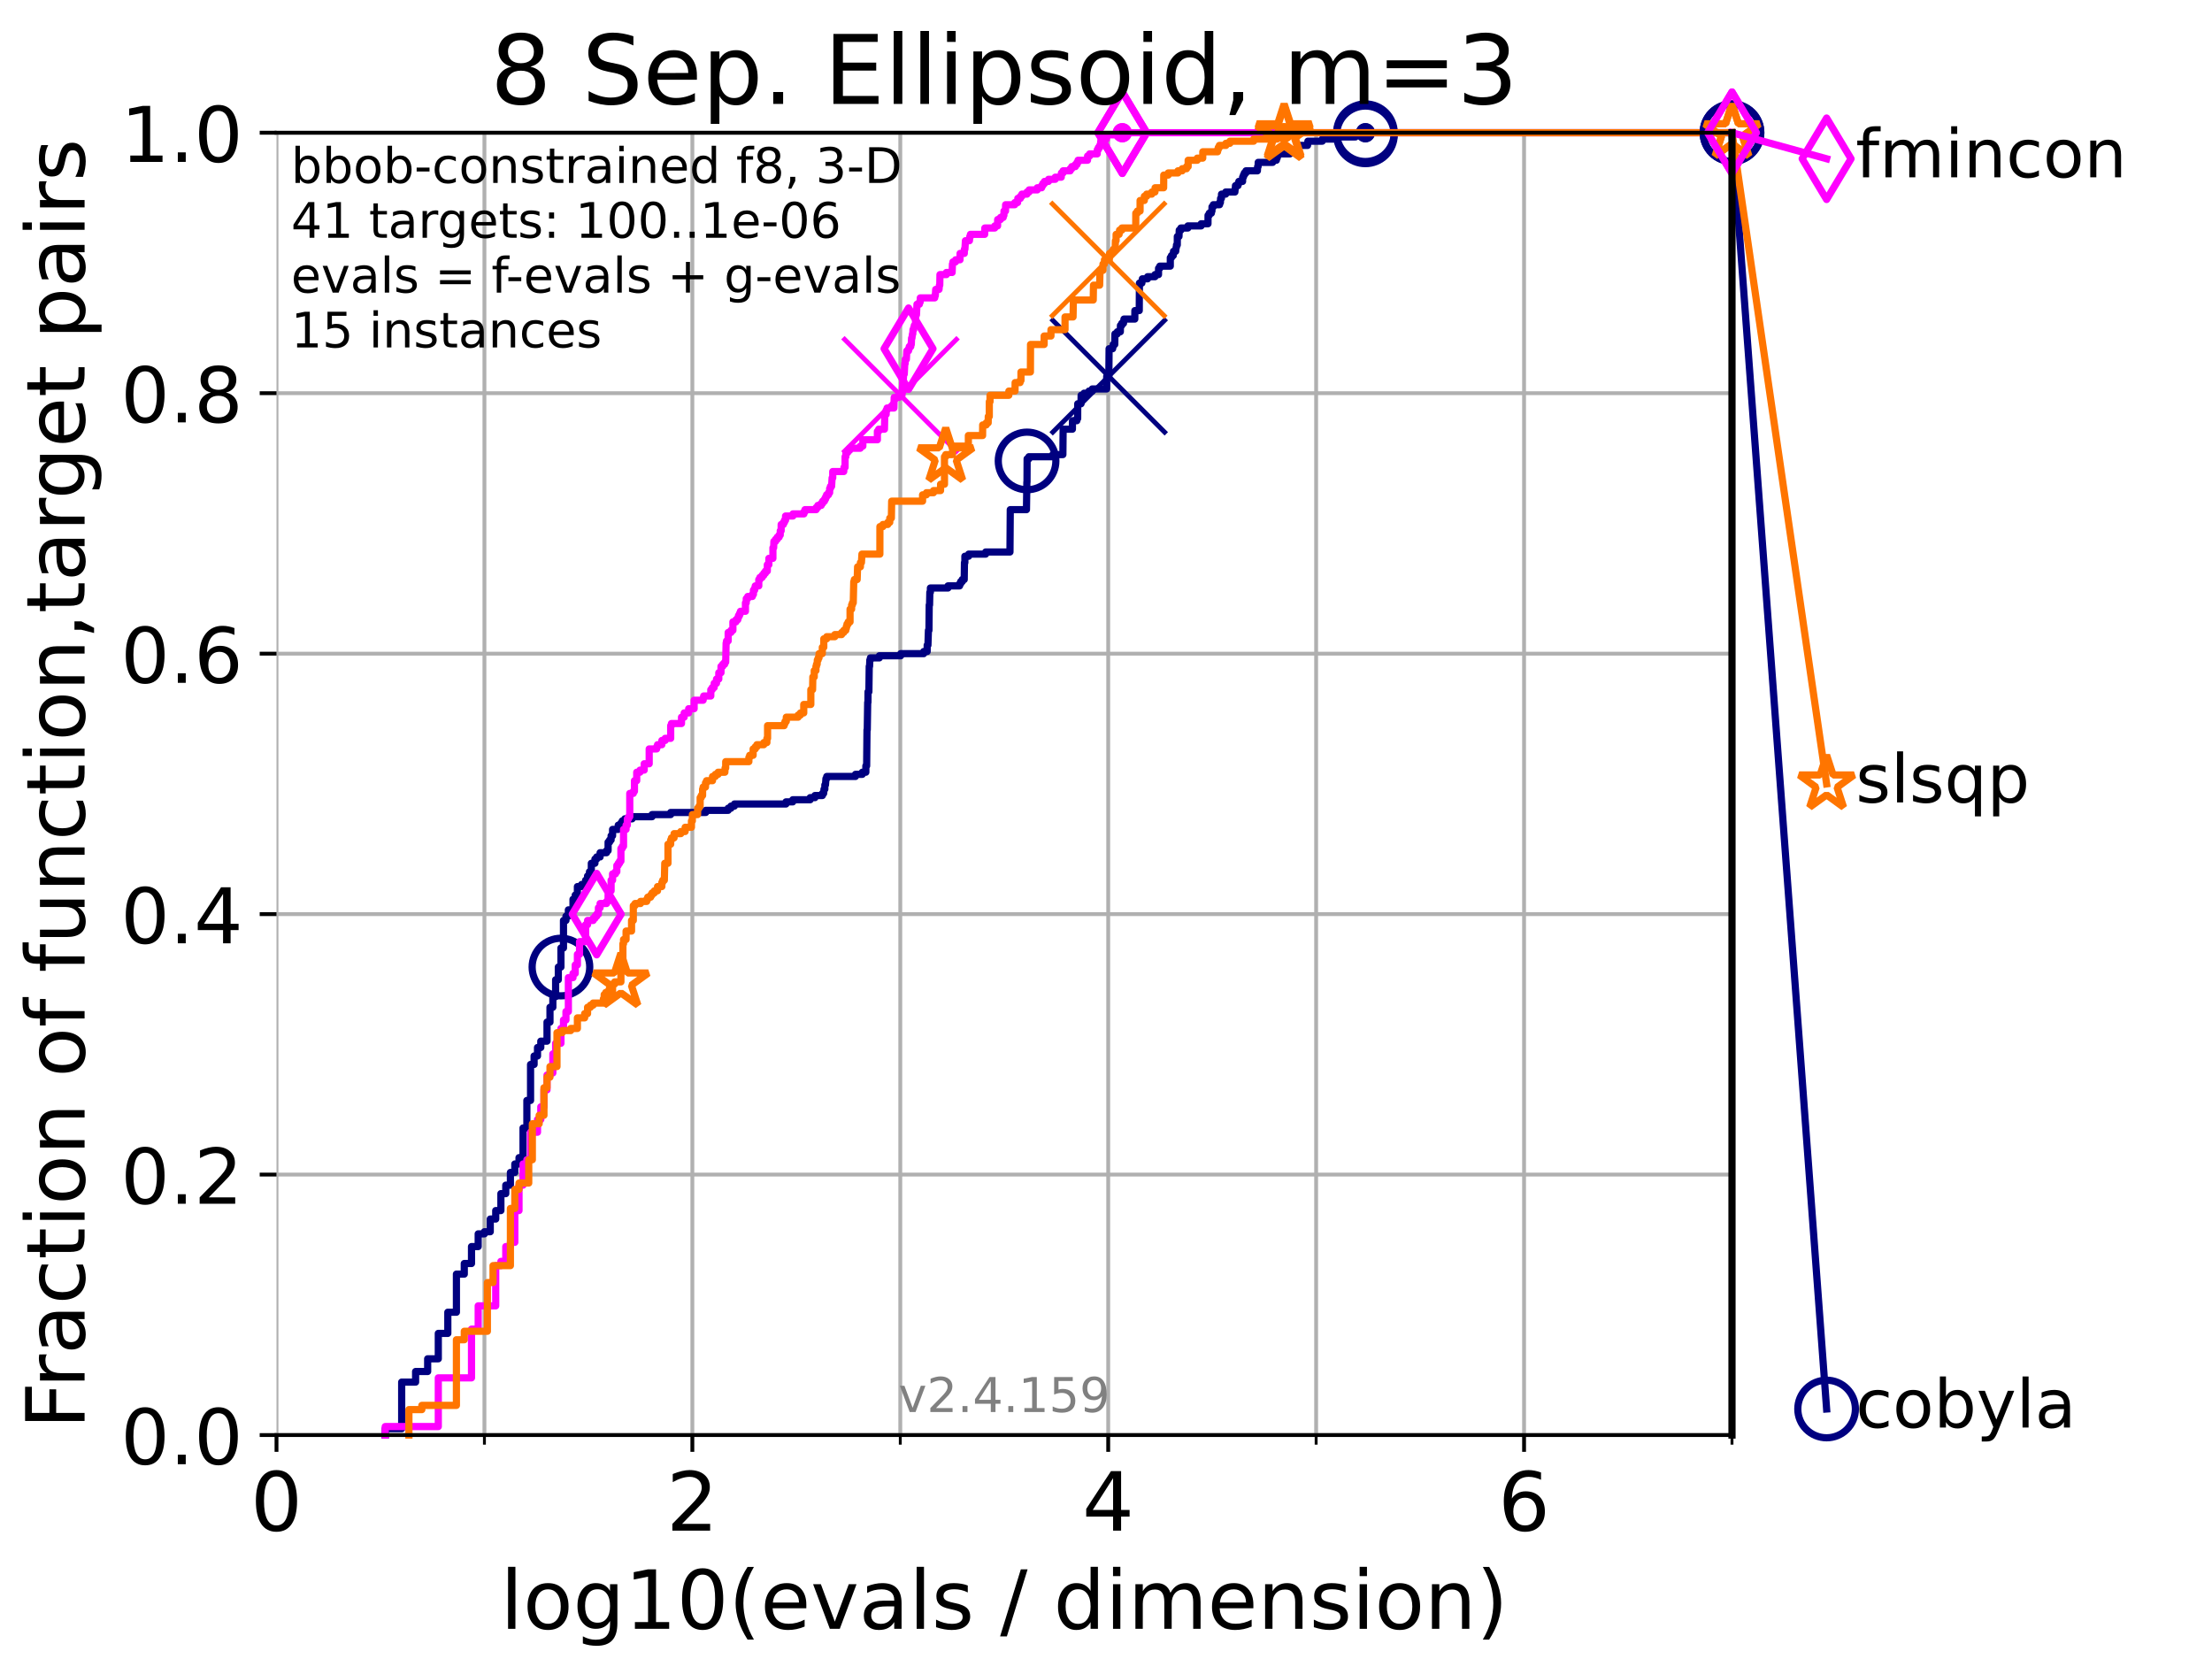 <?xml version="1.0" encoding="utf-8" standalone="no"?>
<!DOCTYPE svg PUBLIC "-//W3C//DTD SVG 1.1//EN"
  "http://www.w3.org/Graphics/SVG/1.1/DTD/svg11.dtd">
<!-- Created with matplotlib (https://matplotlib.org/) -->
<svg height="345.6pt" version="1.1" viewBox="0 0 460.8 345.6" width="460.8pt" xmlns="http://www.w3.org/2000/svg" xmlns:xlink="http://www.w3.org/1999/xlink">
 <defs>
  <style type="text/css">*{stroke-linecap:butt;stroke-linejoin:round;}</style>
 </defs>
 <g id="figure_1">
  <g id="patch_1">
   <path d="M 0 345.6 
L 460.8 345.6 
L 460.8 0 
L 0 0 
z
" style="fill:#ffffff;"/>
  </g>
  <g id="axes_1">
   <g id="patch_2">
    <path d="M 57.6 298.944 
L 360.806 298.944 
L 360.806 27.648 
L 57.6 27.648 
z
" style="fill:#ffffff;"/>
   </g>
   <g id="matplotlib.axis_1">
    <g id="xtick_1">
     <g id="line2d_1">
      <path clip-path="url(#p6dadc9acd6)" d="M 57.6 298.944 
L 57.6 27.648 
" style="fill:none;stroke:#b0b0b0;stroke-linecap:square;stroke-width:0.8;"/>
     </g>
     <g id="line2d_2">
      <defs>
       <path d="M 0 0 
L 0 3.5 
" id="mbe25fc0d32" style="stroke:#000000;stroke-width:0.8;"/>
      </defs>
      <g>
       <use style="stroke:#000000;stroke-width:0.8;" x="57.6" xlink:href="#mbe25fc0d32" y="298.944"/>
      </g>
     </g>
     <g id="text_1">
      <!-- 0 -->
      <g transform="translate(52.192 318.861)scale(0.17 -0.17)">
       <defs>
        <path d="M 31.781 66.406 
Q 24.172 66.406 20.328 58.906 
Q 16.5 51.422 16.5 36.375 
Q 16.5 21.391 20.328 13.891 
Q 24.172 6.391 31.781 6.391 
Q 39.453 6.391 43.281 13.891 
Q 47.125 21.391 47.125 36.375 
Q 47.125 51.422 43.281 58.906 
Q 39.453 66.406 31.781 66.406 
z
M 31.781 74.219 
Q 44.047 74.219 50.516 64.516 
Q 56.984 54.828 56.984 36.375 
Q 56.984 17.969 50.516 8.266 
Q 44.047 -1.422 31.781 -1.422 
Q 19.531 -1.422 13.062 8.266 
Q 6.594 17.969 6.594 36.375 
Q 6.594 54.828 13.062 64.516 
Q 19.531 74.219 31.781 74.219 
z
" id="DejaVuSans-48"/>
       </defs>
       <use xlink:href="#DejaVuSans-48"/>
      </g>
     </g>
    </g>
    <g id="xtick_2">
     <g id="line2d_3">
      <path clip-path="url(#p6dadc9acd6)" d="M 144.23 298.944 
L 144.23 27.648 
" style="fill:none;stroke:#b0b0b0;stroke-linecap:square;stroke-width:0.8;"/>
     </g>
     <g id="line2d_4">
      <g>
       <use style="stroke:#000000;stroke-width:0.8;" x="144.23" xlink:href="#mbe25fc0d32" y="298.944"/>
      </g>
     </g>
     <g id="text_2">
      <!-- 2 -->
      <g transform="translate(138.822 318.861)scale(0.17 -0.17)">
       <defs>
        <path d="M 19.188 8.297 
L 53.609 8.297 
L 53.609 0 
L 7.328 0 
L 7.328 8.297 
Q 12.938 14.109 22.625 23.891 
Q 32.328 33.688 34.812 36.531 
Q 39.547 41.844 41.422 45.531 
Q 43.312 49.219 43.312 52.781 
Q 43.312 58.594 39.234 62.25 
Q 35.156 65.922 28.609 65.922 
Q 23.969 65.922 18.812 64.312 
Q 13.672 62.703 7.812 59.422 
L 7.812 69.391 
Q 13.766 71.781 18.938 73 
Q 24.125 74.219 28.422 74.219 
Q 39.75 74.219 46.484 68.547 
Q 53.219 62.891 53.219 53.422 
Q 53.219 48.922 51.531 44.891 
Q 49.859 40.875 45.406 35.406 
Q 44.188 33.984 37.641 27.219 
Q 31.109 20.453 19.188 8.297 
z
" id="DejaVuSans-50"/>
       </defs>
       <use xlink:href="#DejaVuSans-50"/>
      </g>
     </g>
    </g>
    <g id="xtick_3">
     <g id="line2d_5">
      <path clip-path="url(#p6dadc9acd6)" d="M 230.861 298.944 
L 230.861 27.648 
" style="fill:none;stroke:#b0b0b0;stroke-linecap:square;stroke-width:0.8;"/>
     </g>
     <g id="line2d_6">
      <g>
       <use style="stroke:#000000;stroke-width:0.8;" x="230.861" xlink:href="#mbe25fc0d32" y="298.944"/>
      </g>
     </g>
     <g id="text_3">
      <!-- 4 -->
      <g transform="translate(225.453 318.861)scale(0.17 -0.17)">
       <defs>
        <path d="M 37.797 64.312 
L 12.891 25.391 
L 37.797 25.391 
z
M 35.203 72.906 
L 47.609 72.906 
L 47.609 25.391 
L 58.016 25.391 
L 58.016 17.188 
L 47.609 17.188 
L 47.609 0 
L 37.797 0 
L 37.797 17.188 
L 4.891 17.188 
L 4.891 26.703 
z
" id="DejaVuSans-52"/>
       </defs>
       <use xlink:href="#DejaVuSans-52"/>
      </g>
     </g>
    </g>
    <g id="xtick_4">
     <g id="line2d_7">
      <path clip-path="url(#p6dadc9acd6)" d="M 317.491 298.944 
L 317.491 27.648 
" style="fill:none;stroke:#b0b0b0;stroke-linecap:square;stroke-width:0.8;"/>
     </g>
     <g id="line2d_8">
      <g>
       <use style="stroke:#000000;stroke-width:0.8;" x="317.491" xlink:href="#mbe25fc0d32" y="298.944"/>
      </g>
     </g>
     <g id="text_4">
      <!-- 6 -->
      <g transform="translate(312.083 318.861)scale(0.17 -0.17)">
       <defs>
        <path d="M 33.016 40.375 
Q 26.375 40.375 22.484 35.828 
Q 18.609 31.297 18.609 23.391 
Q 18.609 15.531 22.484 10.953 
Q 26.375 6.391 33.016 6.391 
Q 39.656 6.391 43.531 10.953 
Q 47.406 15.531 47.406 23.391 
Q 47.406 31.297 43.531 35.828 
Q 39.656 40.375 33.016 40.375 
z
M 52.594 71.297 
L 52.594 62.312 
Q 48.875 64.062 45.094 64.984 
Q 41.312 65.922 37.594 65.922 
Q 27.828 65.922 22.672 59.328 
Q 17.531 52.734 16.797 39.406 
Q 19.672 43.656 24.016 45.922 
Q 28.375 48.188 33.594 48.188 
Q 44.578 48.188 50.953 41.516 
Q 57.328 34.859 57.328 23.391 
Q 57.328 12.156 50.688 5.359 
Q 44.047 -1.422 33.016 -1.422 
Q 20.359 -1.422 13.672 8.266 
Q 6.984 17.969 6.984 36.375 
Q 6.984 53.656 15.188 63.938 
Q 23.391 74.219 37.203 74.219 
Q 40.922 74.219 44.703 73.484 
Q 48.484 72.75 52.594 71.297 
z
" id="DejaVuSans-54"/>
       </defs>
       <use xlink:href="#DejaVuSans-54"/>
      </g>
     </g>
    </g>
    <g id="xtick_5">
     <g id="line2d_9">
      <path clip-path="url(#p6dadc9acd6)" d="M 100.915 298.944 
L 100.915 27.648 
" style="fill:none;stroke:#b0b0b0;stroke-linecap:square;stroke-width:0.8;"/>
     </g>
     <g id="line2d_10">
      <defs>
       <path d="M 0 0 
L 0 2 
" id="m1ee0566221" style="stroke:#000000;stroke-width:0.6;"/>
      </defs>
      <g>
       <use style="stroke:#000000;stroke-width:0.6;" x="100.915" xlink:href="#m1ee0566221" y="298.944"/>
      </g>
     </g>
    </g>
    <g id="xtick_6">
     <g id="line2d_11">
      <path clip-path="url(#p6dadc9acd6)" d="M 187.546 298.944 
L 187.546 27.648 
" style="fill:none;stroke:#b0b0b0;stroke-linecap:square;stroke-width:0.8;"/>
     </g>
     <g id="line2d_12">
      <g>
       <use style="stroke:#000000;stroke-width:0.6;" x="187.546" xlink:href="#m1ee0566221" y="298.944"/>
      </g>
     </g>
    </g>
    <g id="xtick_7">
     <g id="line2d_13">
      <path clip-path="url(#p6dadc9acd6)" d="M 274.176 298.944 
L 274.176 27.648 
" style="fill:none;stroke:#b0b0b0;stroke-linecap:square;stroke-width:0.8;"/>
     </g>
     <g id="line2d_14">
      <g>
       <use style="stroke:#000000;stroke-width:0.6;" x="274.176" xlink:href="#m1ee0566221" y="298.944"/>
      </g>
     </g>
    </g>
    <g id="xtick_8">
     <g id="line2d_15">
      <path clip-path="url(#p6dadc9acd6)" d="M 360.806 298.944 
L 360.806 27.648 
" style="fill:none;stroke:#b0b0b0;stroke-linecap:square;stroke-width:0.8;"/>
     </g>
     <g id="line2d_16">
      <g>
       <use style="stroke:#000000;stroke-width:0.6;" x="360.806" xlink:href="#m1ee0566221" y="298.944"/>
      </g>
     </g>
    </g>
    <g id="text_5">
     <!-- log10(evals / dimension) -->
     <g transform="translate(104.239 339.314)scale(0.17 -0.17)">
      <defs>
       <path d="M 9.422 75.984 
L 18.406 75.984 
L 18.406 0 
L 9.422 0 
z
" id="DejaVuSans-108"/>
       <path d="M 30.609 48.391 
Q 23.391 48.391 19.188 42.75 
Q 14.984 37.109 14.984 27.297 
Q 14.984 17.484 19.156 11.844 
Q 23.344 6.203 30.609 6.203 
Q 37.797 6.203 41.984 11.859 
Q 46.188 17.531 46.188 27.297 
Q 46.188 37.016 41.984 42.703 
Q 37.797 48.391 30.609 48.391 
z
M 30.609 56 
Q 42.328 56 49.016 48.375 
Q 55.719 40.766 55.719 27.297 
Q 55.719 13.875 49.016 6.219 
Q 42.328 -1.422 30.609 -1.422 
Q 18.844 -1.422 12.172 6.219 
Q 5.516 13.875 5.516 27.297 
Q 5.516 40.766 12.172 48.375 
Q 18.844 56 30.609 56 
z
" id="DejaVuSans-111"/>
       <path d="M 45.406 27.984 
Q 45.406 37.75 41.375 43.109 
Q 37.359 48.484 30.078 48.484 
Q 22.859 48.484 18.828 43.109 
Q 14.797 37.75 14.797 27.984 
Q 14.797 18.266 18.828 12.891 
Q 22.859 7.516 30.078 7.516 
Q 37.359 7.516 41.375 12.891 
Q 45.406 18.266 45.406 27.984 
z
M 54.391 6.781 
Q 54.391 -7.172 48.188 -13.984 
Q 42 -20.797 29.203 -20.797 
Q 24.469 -20.797 20.266 -20.094 
Q 16.062 -19.391 12.109 -17.922 
L 12.109 -9.188 
Q 16.062 -11.328 19.922 -12.344 
Q 23.781 -13.375 27.781 -13.375 
Q 36.625 -13.375 41.016 -8.766 
Q 45.406 -4.156 45.406 5.172 
L 45.406 9.625 
Q 42.625 4.781 38.281 2.391 
Q 33.938 0 27.875 0 
Q 17.828 0 11.672 7.656 
Q 5.516 15.328 5.516 27.984 
Q 5.516 40.672 11.672 48.328 
Q 17.828 56 27.875 56 
Q 33.938 56 38.281 53.609 
Q 42.625 51.219 45.406 46.391 
L 45.406 54.688 
L 54.391 54.688 
z
" id="DejaVuSans-103"/>
       <path d="M 12.406 8.297 
L 28.516 8.297 
L 28.516 63.922 
L 10.984 60.406 
L 10.984 69.391 
L 28.422 72.906 
L 38.281 72.906 
L 38.281 8.297 
L 54.391 8.297 
L 54.391 0 
L 12.406 0 
z
" id="DejaVuSans-49"/>
       <path d="M 31 75.875 
Q 24.469 64.656 21.281 53.656 
Q 18.109 42.672 18.109 31.391 
Q 18.109 20.125 21.312 9.062 
Q 24.516 -2 31 -13.188 
L 23.188 -13.188 
Q 15.875 -1.703 12.234 9.375 
Q 8.594 20.453 8.594 31.391 
Q 8.594 42.281 12.203 53.312 
Q 15.828 64.359 23.188 75.875 
z
" id="DejaVuSans-40"/>
       <path d="M 56.203 29.594 
L 56.203 25.203 
L 14.891 25.203 
Q 15.484 15.922 20.484 11.062 
Q 25.484 6.203 34.422 6.203 
Q 39.594 6.203 44.453 7.469 
Q 49.312 8.734 54.109 11.281 
L 54.109 2.781 
Q 49.266 0.734 44.188 -0.344 
Q 39.109 -1.422 33.891 -1.422 
Q 20.797 -1.422 13.156 6.188 
Q 5.516 13.812 5.516 26.812 
Q 5.516 40.234 12.766 48.109 
Q 20.016 56 32.328 56 
Q 43.359 56 49.781 48.891 
Q 56.203 41.797 56.203 29.594 
z
M 47.219 32.234 
Q 47.125 39.594 43.094 43.984 
Q 39.062 48.391 32.422 48.391 
Q 24.906 48.391 20.391 44.141 
Q 15.875 39.891 15.188 32.172 
z
" id="DejaVuSans-101"/>
       <path d="M 2.984 54.688 
L 12.5 54.688 
L 29.594 8.797 
L 46.688 54.688 
L 56.203 54.688 
L 35.688 0 
L 23.484 0 
z
" id="DejaVuSans-118"/>
       <path d="M 34.281 27.484 
Q 23.391 27.484 19.188 25 
Q 14.984 22.516 14.984 16.5 
Q 14.984 11.719 18.141 8.906 
Q 21.297 6.109 26.703 6.109 
Q 34.188 6.109 38.703 11.406 
Q 43.219 16.703 43.219 25.484 
L 43.219 27.484 
z
M 52.203 31.203 
L 52.203 0 
L 43.219 0 
L 43.219 8.297 
Q 40.141 3.328 35.547 0.953 
Q 30.953 -1.422 24.312 -1.422 
Q 15.922 -1.422 10.953 3.297 
Q 6 8.016 6 15.922 
Q 6 25.141 12.172 29.828 
Q 18.359 34.516 30.609 34.516 
L 43.219 34.516 
L 43.219 35.406 
Q 43.219 41.609 39.141 45 
Q 35.062 48.391 27.688 48.391 
Q 23 48.391 18.547 47.266 
Q 14.109 46.141 10.016 43.891 
L 10.016 52.203 
Q 14.938 54.109 19.578 55.047 
Q 24.219 56 28.609 56 
Q 40.484 56 46.344 49.844 
Q 52.203 43.703 52.203 31.203 
z
" id="DejaVuSans-97"/>
       <path d="M 44.281 53.078 
L 44.281 44.578 
Q 40.484 46.531 36.375 47.5 
Q 32.281 48.484 27.875 48.484 
Q 21.188 48.484 17.844 46.438 
Q 14.5 44.391 14.5 40.281 
Q 14.5 37.156 16.891 35.375 
Q 19.281 33.594 26.516 31.984 
L 29.594 31.297 
Q 39.156 29.25 43.188 25.516 
Q 47.219 21.781 47.219 15.094 
Q 47.219 7.469 41.188 3.016 
Q 35.156 -1.422 24.609 -1.422 
Q 20.219 -1.422 15.453 -0.562 
Q 10.688 0.297 5.422 2 
L 5.422 11.281 
Q 10.406 8.688 15.234 7.391 
Q 20.062 6.109 24.812 6.109 
Q 31.156 6.109 34.562 8.281 
Q 37.984 10.453 37.984 14.406 
Q 37.984 18.062 35.516 20.016 
Q 33.062 21.969 24.703 23.781 
L 21.578 24.516 
Q 13.234 26.266 9.516 29.906 
Q 5.812 33.547 5.812 39.891 
Q 5.812 47.609 11.281 51.797 
Q 16.75 56 26.812 56 
Q 31.781 56 36.172 55.266 
Q 40.578 54.547 44.281 53.078 
z
" id="DejaVuSans-115"/>
       <path id="DejaVuSans-32"/>
       <path d="M 25.391 72.906 
L 33.688 72.906 
L 8.297 -9.281 
L 0 -9.281 
z
" id="DejaVuSans-47"/>
       <path d="M 45.406 46.391 
L 45.406 75.984 
L 54.391 75.984 
L 54.391 0 
L 45.406 0 
L 45.406 8.203 
Q 42.578 3.328 38.25 0.953 
Q 33.938 -1.422 27.875 -1.422 
Q 17.969 -1.422 11.734 6.484 
Q 5.516 14.406 5.516 27.297 
Q 5.516 40.188 11.734 48.094 
Q 17.969 56 27.875 56 
Q 33.938 56 38.25 53.625 
Q 42.578 51.266 45.406 46.391 
z
M 14.797 27.297 
Q 14.797 17.391 18.875 11.75 
Q 22.953 6.109 30.078 6.109 
Q 37.203 6.109 41.297 11.75 
Q 45.406 17.391 45.406 27.297 
Q 45.406 37.203 41.297 42.844 
Q 37.203 48.484 30.078 48.484 
Q 22.953 48.484 18.875 42.844 
Q 14.797 37.203 14.797 27.297 
z
" id="DejaVuSans-100"/>
       <path d="M 9.422 54.688 
L 18.406 54.688 
L 18.406 0 
L 9.422 0 
z
M 9.422 75.984 
L 18.406 75.984 
L 18.406 64.594 
L 9.422 64.594 
z
" id="DejaVuSans-105"/>
       <path d="M 52 44.188 
Q 55.375 50.25 60.062 53.125 
Q 64.75 56 71.094 56 
Q 79.641 56 84.281 50.016 
Q 88.922 44.047 88.922 33.016 
L 88.922 0 
L 79.891 0 
L 79.891 32.719 
Q 79.891 40.578 77.094 44.375 
Q 74.312 48.188 68.609 48.188 
Q 61.625 48.188 57.562 43.547 
Q 53.516 38.922 53.516 30.906 
L 53.516 0 
L 44.484 0 
L 44.484 32.719 
Q 44.484 40.625 41.703 44.406 
Q 38.922 48.188 33.109 48.188 
Q 26.219 48.188 22.156 43.531 
Q 18.109 38.875 18.109 30.906 
L 18.109 0 
L 9.078 0 
L 9.078 54.688 
L 18.109 54.688 
L 18.109 46.188 
Q 21.188 51.219 25.484 53.609 
Q 29.781 56 35.688 56 
Q 41.656 56 45.828 52.969 
Q 50 49.953 52 44.188 
z
" id="DejaVuSans-109"/>
       <path d="M 54.891 33.016 
L 54.891 0 
L 45.906 0 
L 45.906 32.719 
Q 45.906 40.484 42.875 44.328 
Q 39.844 48.188 33.797 48.188 
Q 26.516 48.188 22.312 43.547 
Q 18.109 38.922 18.109 30.906 
L 18.109 0 
L 9.078 0 
L 9.078 54.688 
L 18.109 54.688 
L 18.109 46.188 
Q 21.344 51.125 25.703 53.562 
Q 30.078 56 35.797 56 
Q 45.219 56 50.047 50.172 
Q 54.891 44.344 54.891 33.016 
z
" id="DejaVuSans-110"/>
       <path d="M 8.016 75.875 
L 15.828 75.875 
Q 23.141 64.359 26.781 53.312 
Q 30.422 42.281 30.422 31.391 
Q 30.422 20.453 26.781 9.375 
Q 23.141 -1.703 15.828 -13.188 
L 8.016 -13.188 
Q 14.5 -2 17.703 9.062 
Q 20.906 20.125 20.906 31.391 
Q 20.906 42.672 17.703 53.656 
Q 14.5 64.656 8.016 75.875 
z
" id="DejaVuSans-41"/>
      </defs>
      <use xlink:href="#DejaVuSans-108"/>
      <use x="27.783" xlink:href="#DejaVuSans-111"/>
      <use x="88.965" xlink:href="#DejaVuSans-103"/>
      <use x="152.441" xlink:href="#DejaVuSans-49"/>
      <use x="216.064" xlink:href="#DejaVuSans-48"/>
      <use x="279.688" xlink:href="#DejaVuSans-40"/>
      <use x="318.701" xlink:href="#DejaVuSans-101"/>
      <use x="380.225" xlink:href="#DejaVuSans-118"/>
      <use x="439.404" xlink:href="#DejaVuSans-97"/>
      <use x="500.684" xlink:href="#DejaVuSans-108"/>
      <use x="528.467" xlink:href="#DejaVuSans-115"/>
      <use x="580.566" xlink:href="#DejaVuSans-32"/>
      <use x="612.354" xlink:href="#DejaVuSans-47"/>
      <use x="646.045" xlink:href="#DejaVuSans-32"/>
      <use x="677.832" xlink:href="#DejaVuSans-100"/>
      <use x="741.309" xlink:href="#DejaVuSans-105"/>
      <use x="769.092" xlink:href="#DejaVuSans-109"/>
      <use x="866.504" xlink:href="#DejaVuSans-101"/>
      <use x="928.027" xlink:href="#DejaVuSans-110"/>
      <use x="991.406" xlink:href="#DejaVuSans-115"/>
      <use x="1043.506" xlink:href="#DejaVuSans-105"/>
      <use x="1071.289" xlink:href="#DejaVuSans-111"/>
      <use x="1132.471" xlink:href="#DejaVuSans-110"/>
      <use x="1195.85" xlink:href="#DejaVuSans-41"/>
     </g>
    </g>
   </g>
   <g id="matplotlib.axis_2">
    <g id="ytick_1">
     <g id="line2d_17">
      <path clip-path="url(#p6dadc9acd6)" d="M 57.6 298.944 
L 360.806 298.944 
" style="fill:none;stroke:#b0b0b0;stroke-linecap:square;stroke-width:0.8;"/>
     </g>
     <g id="line2d_18">
      <defs>
       <path d="M 0 0 
L -3.5 0 
" id="m6d63a65a68" style="stroke:#000000;stroke-width:0.8;"/>
      </defs>
      <g>
       <use style="stroke:#000000;stroke-width:0.8;" x="57.6" xlink:href="#m6d63a65a68" y="298.944"/>
      </g>
     </g>
     <g id="text_6">
      <!-- 0.0 -->
      <g transform="translate(25.155 305.023)scale(0.16 -0.16)">
       <defs>
        <path d="M 10.688 12.406 
L 21 12.406 
L 21 0 
L 10.688 0 
z
" id="DejaVuSans-46"/>
       </defs>
       <use xlink:href="#DejaVuSans-48"/>
       <use x="63.623" xlink:href="#DejaVuSans-46"/>
       <use x="95.41" xlink:href="#DejaVuSans-48"/>
      </g>
     </g>
    </g>
    <g id="ytick_2">
     <g id="line2d_19">
      <path clip-path="url(#p6dadc9acd6)" d="M 57.6 244.685 
L 360.806 244.685 
" style="fill:none;stroke:#b0b0b0;stroke-linecap:square;stroke-width:0.8;"/>
     </g>
     <g id="line2d_20">
      <g>
       <use style="stroke:#000000;stroke-width:0.8;" x="57.6" xlink:href="#m6d63a65a68" y="244.685"/>
      </g>
     </g>
     <g id="text_7">
      <!-- 0.2 -->
      <g transform="translate(25.155 250.764)scale(0.16 -0.16)">
       <use xlink:href="#DejaVuSans-48"/>
       <use x="63.623" xlink:href="#DejaVuSans-46"/>
       <use x="95.41" xlink:href="#DejaVuSans-50"/>
      </g>
     </g>
    </g>
    <g id="ytick_3">
     <g id="line2d_21">
      <path clip-path="url(#p6dadc9acd6)" d="M 57.6 190.426 
L 360.806 190.426 
" style="fill:none;stroke:#b0b0b0;stroke-linecap:square;stroke-width:0.8;"/>
     </g>
     <g id="line2d_22">
      <g>
       <use style="stroke:#000000;stroke-width:0.8;" x="57.6" xlink:href="#m6d63a65a68" y="190.426"/>
      </g>
     </g>
     <g id="text_8">
      <!-- 0.4 -->
      <g transform="translate(25.155 196.504)scale(0.16 -0.16)">
       <use xlink:href="#DejaVuSans-48"/>
       <use x="63.623" xlink:href="#DejaVuSans-46"/>
       <use x="95.41" xlink:href="#DejaVuSans-52"/>
      </g>
     </g>
    </g>
    <g id="ytick_4">
     <g id="line2d_23">
      <path clip-path="url(#p6dadc9acd6)" d="M 57.6 136.166 
L 360.806 136.166 
" style="fill:none;stroke:#b0b0b0;stroke-linecap:square;stroke-width:0.8;"/>
     </g>
     <g id="line2d_24">
      <g>
       <use style="stroke:#000000;stroke-width:0.8;" x="57.6" xlink:href="#m6d63a65a68" y="136.166"/>
      </g>
     </g>
     <g id="text_9">
      <!-- 0.6 -->
      <g transform="translate(25.155 142.245)scale(0.16 -0.16)">
       <use xlink:href="#DejaVuSans-48"/>
       <use x="63.623" xlink:href="#DejaVuSans-46"/>
       <use x="95.41" xlink:href="#DejaVuSans-54"/>
      </g>
     </g>
    </g>
    <g id="ytick_5">
     <g id="line2d_25">
      <path clip-path="url(#p6dadc9acd6)" d="M 57.6 81.907 
L 360.806 81.907 
" style="fill:none;stroke:#b0b0b0;stroke-linecap:square;stroke-width:0.8;"/>
     </g>
     <g id="line2d_26">
      <g>
       <use style="stroke:#000000;stroke-width:0.8;" x="57.6" xlink:href="#m6d63a65a68" y="81.907"/>
      </g>
     </g>
     <g id="text_10">
      <!-- 0.8 -->
      <g transform="translate(25.155 87.986)scale(0.16 -0.16)">
       <defs>
        <path d="M 31.781 34.625 
Q 24.75 34.625 20.719 30.859 
Q 16.703 27.094 16.703 20.516 
Q 16.703 13.922 20.719 10.156 
Q 24.75 6.391 31.781 6.391 
Q 38.812 6.391 42.859 10.172 
Q 46.922 13.969 46.922 20.516 
Q 46.922 27.094 42.891 30.859 
Q 38.875 34.625 31.781 34.625 
z
M 21.922 38.812 
Q 15.578 40.375 12.031 44.719 
Q 8.5 49.078 8.5 55.328 
Q 8.5 64.062 14.719 69.141 
Q 20.953 74.219 31.781 74.219 
Q 42.672 74.219 48.875 69.141 
Q 55.078 64.062 55.078 55.328 
Q 55.078 49.078 51.531 44.719 
Q 48 40.375 41.703 38.812 
Q 48.828 37.156 52.797 32.312 
Q 56.781 27.484 56.781 20.516 
Q 56.781 9.906 50.312 4.234 
Q 43.844 -1.422 31.781 -1.422 
Q 19.734 -1.422 13.25 4.234 
Q 6.781 9.906 6.781 20.516 
Q 6.781 27.484 10.781 32.312 
Q 14.797 37.156 21.922 38.812 
z
M 18.312 54.391 
Q 18.312 48.734 21.844 45.562 
Q 25.391 42.391 31.781 42.391 
Q 38.141 42.391 41.719 45.562 
Q 45.312 48.734 45.312 54.391 
Q 45.312 60.062 41.719 63.234 
Q 38.141 66.406 31.781 66.406 
Q 25.391 66.406 21.844 63.234 
Q 18.312 60.062 18.312 54.391 
z
" id="DejaVuSans-56"/>
       </defs>
       <use xlink:href="#DejaVuSans-48"/>
       <use x="63.623" xlink:href="#DejaVuSans-46"/>
       <use x="95.41" xlink:href="#DejaVuSans-56"/>
      </g>
     </g>
    </g>
    <g id="ytick_6">
     <g id="line2d_27">
      <path clip-path="url(#p6dadc9acd6)" d="M 57.6 27.648 
L 360.806 27.648 
" style="fill:none;stroke:#b0b0b0;stroke-linecap:square;stroke-width:0.8;"/>
     </g>
     <g id="line2d_28">
      <g>
       <use style="stroke:#000000;stroke-width:0.8;" x="57.6" xlink:href="#m6d63a65a68" y="27.648"/>
      </g>
     </g>
     <g id="text_11">
      <!-- 1.0 -->
      <g transform="translate(25.155 33.727)scale(0.16 -0.16)">
       <use xlink:href="#DejaVuSans-49"/>
       <use x="63.623" xlink:href="#DejaVuSans-46"/>
       <use x="95.41" xlink:href="#DejaVuSans-48"/>
      </g>
     </g>
    </g>
    <g id="text_12">
     <!-- Fraction of function,target pairs -->
     <g transform="translate(17.62 297.681)rotate(-90)scale(0.17 -0.17)">
      <defs>
       <path d="M 9.812 72.906 
L 51.703 72.906 
L 51.703 64.594 
L 19.672 64.594 
L 19.672 43.109 
L 48.578 43.109 
L 48.578 34.812 
L 19.672 34.812 
L 19.672 0 
L 9.812 0 
z
" id="DejaVuSans-70"/>
       <path d="M 41.109 46.297 
Q 39.594 47.172 37.812 47.578 
Q 36.031 48 33.891 48 
Q 26.266 48 22.188 43.047 
Q 18.109 38.094 18.109 28.812 
L 18.109 0 
L 9.078 0 
L 9.078 54.688 
L 18.109 54.688 
L 18.109 46.188 
Q 20.953 51.172 25.484 53.578 
Q 30.031 56 36.531 56 
Q 37.453 56 38.578 55.875 
Q 39.703 55.766 41.062 55.516 
z
" id="DejaVuSans-114"/>
       <path d="M 48.781 52.594 
L 48.781 44.188 
Q 44.969 46.297 41.141 47.344 
Q 37.312 48.391 33.406 48.391 
Q 24.656 48.391 19.812 42.844 
Q 14.984 37.312 14.984 27.297 
Q 14.984 17.281 19.812 11.734 
Q 24.656 6.203 33.406 6.203 
Q 37.312 6.203 41.141 7.25 
Q 44.969 8.297 48.781 10.406 
L 48.781 2.094 
Q 45.016 0.344 40.984 -0.531 
Q 36.969 -1.422 32.422 -1.422 
Q 20.062 -1.422 12.781 6.344 
Q 5.516 14.109 5.516 27.297 
Q 5.516 40.672 12.859 48.328 
Q 20.219 56 33.016 56 
Q 37.156 56 41.109 55.141 
Q 45.062 54.297 48.781 52.594 
z
" id="DejaVuSans-99"/>
       <path d="M 18.312 70.219 
L 18.312 54.688 
L 36.812 54.688 
L 36.812 47.703 
L 18.312 47.703 
L 18.312 18.016 
Q 18.312 11.328 20.141 9.422 
Q 21.969 7.516 27.594 7.516 
L 36.812 7.516 
L 36.812 0 
L 27.594 0 
Q 17.188 0 13.234 3.875 
Q 9.281 7.766 9.281 18.016 
L 9.281 47.703 
L 2.688 47.703 
L 2.688 54.688 
L 9.281 54.688 
L 9.281 70.219 
z
" id="DejaVuSans-116"/>
       <path d="M 37.109 75.984 
L 37.109 68.5 
L 28.516 68.5 
Q 23.688 68.5 21.797 66.547 
Q 19.922 64.594 19.922 59.516 
L 19.922 54.688 
L 34.719 54.688 
L 34.719 47.703 
L 19.922 47.703 
L 19.922 0 
L 10.891 0 
L 10.891 47.703 
L 2.297 47.703 
L 2.297 54.688 
L 10.891 54.688 
L 10.891 58.5 
Q 10.891 67.625 15.141 71.797 
Q 19.391 75.984 28.609 75.984 
z
" id="DejaVuSans-102"/>
       <path d="M 8.5 21.578 
L 8.5 54.688 
L 17.484 54.688 
L 17.484 21.922 
Q 17.484 14.156 20.5 10.266 
Q 23.531 6.391 29.594 6.391 
Q 36.859 6.391 41.078 11.031 
Q 45.312 15.672 45.312 23.688 
L 45.312 54.688 
L 54.297 54.688 
L 54.297 0 
L 45.312 0 
L 45.312 8.406 
Q 42.047 3.422 37.719 1 
Q 33.406 -1.422 27.688 -1.422 
Q 18.266 -1.422 13.375 4.438 
Q 8.5 10.297 8.5 21.578 
z
M 31.109 56 
z
" id="DejaVuSans-117"/>
       <path d="M 11.719 12.406 
L 22.016 12.406 
L 22.016 4 
L 14.016 -11.625 
L 7.719 -11.625 
L 11.719 4 
z
" id="DejaVuSans-44"/>
       <path d="M 18.109 8.203 
L 18.109 -20.797 
L 9.078 -20.797 
L 9.078 54.688 
L 18.109 54.688 
L 18.109 46.391 
Q 20.953 51.266 25.266 53.625 
Q 29.594 56 35.594 56 
Q 45.562 56 51.781 48.094 
Q 58.016 40.188 58.016 27.297 
Q 58.016 14.406 51.781 6.484 
Q 45.562 -1.422 35.594 -1.422 
Q 29.594 -1.422 25.266 0.953 
Q 20.953 3.328 18.109 8.203 
z
M 48.688 27.297 
Q 48.688 37.203 44.609 42.844 
Q 40.531 48.484 33.406 48.484 
Q 26.266 48.484 22.188 42.844 
Q 18.109 37.203 18.109 27.297 
Q 18.109 17.391 22.188 11.75 
Q 26.266 6.109 33.406 6.109 
Q 40.531 6.109 44.609 11.75 
Q 48.688 17.391 48.688 27.297 
z
" id="DejaVuSans-112"/>
      </defs>
      <use xlink:href="#DejaVuSans-70"/>
      <use x="50.27" xlink:href="#DejaVuSans-114"/>
      <use x="91.383" xlink:href="#DejaVuSans-97"/>
      <use x="152.662" xlink:href="#DejaVuSans-99"/>
      <use x="207.643" xlink:href="#DejaVuSans-116"/>
      <use x="246.852" xlink:href="#DejaVuSans-105"/>
      <use x="274.635" xlink:href="#DejaVuSans-111"/>
      <use x="335.816" xlink:href="#DejaVuSans-110"/>
      <use x="399.195" xlink:href="#DejaVuSans-32"/>
      <use x="430.982" xlink:href="#DejaVuSans-111"/>
      <use x="492.164" xlink:href="#DejaVuSans-102"/>
      <use x="527.369" xlink:href="#DejaVuSans-32"/>
      <use x="559.156" xlink:href="#DejaVuSans-102"/>
      <use x="594.361" xlink:href="#DejaVuSans-117"/>
      <use x="657.74" xlink:href="#DejaVuSans-110"/>
      <use x="721.119" xlink:href="#DejaVuSans-99"/>
      <use x="776.1" xlink:href="#DejaVuSans-116"/>
      <use x="815.309" xlink:href="#DejaVuSans-105"/>
      <use x="843.092" xlink:href="#DejaVuSans-111"/>
      <use x="904.273" xlink:href="#DejaVuSans-110"/>
      <use x="967.652" xlink:href="#DejaVuSans-44"/>
      <use x="999.439" xlink:href="#DejaVuSans-116"/>
      <use x="1038.648" xlink:href="#DejaVuSans-97"/>
      <use x="1099.928" xlink:href="#DejaVuSans-114"/>
      <use x="1139.291" xlink:href="#DejaVuSans-103"/>
      <use x="1202.768" xlink:href="#DejaVuSans-101"/>
      <use x="1264.291" xlink:href="#DejaVuSans-116"/>
      <use x="1303.5" xlink:href="#DejaVuSans-32"/>
      <use x="1335.287" xlink:href="#DejaVuSans-112"/>
      <use x="1398.764" xlink:href="#DejaVuSans-97"/>
      <use x="1460.043" xlink:href="#DejaVuSans-105"/>
      <use x="1487.826" xlink:href="#DejaVuSans-114"/>
      <use x="1528.939" xlink:href="#DejaVuSans-115"/>
     </g>
    </g>
   </g>
   <g id="line2d_29">
    <defs>
     <path d="M 0 1.5 
C 0.398 1.5 0.779 1.342 1.061 1.061 
C 1.342 0.779 1.5 0.398 1.5 0 
C 1.5 -0.398 1.342 -0.779 1.061 -1.061 
C 0.779 -1.342 0.398 -1.5 0 -1.5 
C -0.398 -1.5 -0.779 -1.342 -1.061 -1.061 
C -1.342 -0.779 -1.5 -0.398 -1.5 0 
C -1.5 0.398 -1.342 0.779 -1.061 1.061 
C -0.779 1.342 -0.398 1.5 0 1.5 
z
" id="me69efa6cc2" style="stroke:#000080;"/>
    </defs>
    <g>
     <use style="fill:#000080;stroke:#000080;" x="284.44" xlink:href="#me69efa6cc2" y="27.648"/>
     <use style="fill:#000080;stroke:#000080;" x="284.44" xlink:href="#me69efa6cc2" y="27.648"/>
    </g>
   </g>
   <g id="line2d_30">
    <path d="M 80.249 298.944 
L 80.249 297.621 
L 83.678 297.621 
L 83.678 287.916 
L 86.578 287.916 
L 86.578 285.71 
L 89.09 285.71 
L 89.09 283.063 
L 91.306 283.063 
L 91.306 277.77 
L 93.288 277.77 
L 93.288 273.358 
L 95.081 273.358 
L 95.081 265.418 
L 96.718 265.418 
L 96.718 263.212 
L 98.223 263.212 
L 98.223 259.683 
L 99.617 259.683 
L 99.617 257.036 
L 100.915 257.036 
L 100.915 256.595 
L 102.129 256.595 
L 102.129 253.949 
L 103.27 253.949 
L 103.27 252.184 
L 104.345 252.184 
L 104.345 248.655 
L 105.362 248.655 
L 105.362 246.89 
L 106.327 246.89 
L 106.327 244.244 
L 107.245 244.244 
L 107.245 242.479 
L 108.12 242.479 
L 108.12 241.156 
L 108.956 241.156 
L 108.956 234.98 
L 109.757 234.98 
L 109.757 229.245 
L 110.525 229.245 
L 110.525 221.746 
L 111.262 221.746 
L 111.262 219.981 
L 111.972 219.981 
L 111.972 218.217 
L 112.657 218.217 
L 112.657 216.894 
L 113.954 216.894 
L 113.954 212.923 
L 114.571 212.923 
L 114.571 209.835 
L 115.168 209.835 
L 115.168 207.63 
L 115.747 207.63 
L 115.747 204.101 
L 116.309 204.101 
L 116.309 201.454 
L 116.854 201.454 
L 116.854 197.484 
L 117.384 197.484 
L 117.384 191.749 
L 117.9 191.749 
L 117.9 190.867 
L 118.401 190.867 
L 118.401 189.543 
L 119.366 189.543 
L 119.366 187.338 
L 119.831 187.338 
L 119.831 186.455 
L 120.284 186.455 
L 120.284 184.691 
L 121.159 184.691 
L 121.159 184.25 
L 121.995 184.25 
L 121.995 183.367 
L 122.4 183.367 
L 122.4 182.485 
L 122.796 182.485 
L 122.796 181.603 
L 123.184 181.603 
L 123.184 179.838 
L 123.936 179.838 
L 123.936 178.956 
L 124.302 178.956 
L 124.302 178.515 
L 125.012 178.515 
L 125.012 177.633 
L 126.356 177.633 
L 126.356 177.192 
L 126.677 177.192 
L 126.677 175.427 
L 126.994 175.427 
L 126.994 174.986 
L 127.304 174.986 
L 127.304 174.104 
L 127.61 174.104 
L 127.61 172.78 
L 128.786 172.78 
L 128.786 171.898 
L 129.348 171.898 
L 129.348 171.457 
L 129.623 171.457 
L 129.623 171.016 
L 130.16 171.016 
L 130.16 170.575 
L 131.686 170.575 
L 131.686 170.134 
L 135.835 170.134 
L 135.835 169.692 
L 139.717 169.692 
L 139.717 169.251 
L 147.022 169.251 
L 147.022 168.81 
L 151.69 168.81 
L 151.69 168.369 
L 152.271 168.369 
L 152.271 167.928 
L 152.993 167.928 
L 152.993 167.487 
L 163.733 167.487 
L 163.733 167.046 
L 165.146 167.046 
L 165.146 166.604 
L 168.774 166.604 
L 168.774 166.163 
L 169.768 166.163 
L 169.768 165.722 
L 171.316 165.722 
L 171.316 165.281 
L 171.582 165.281 
L 171.655 164.399 
L 171.829 164.399 
L 171.829 163.517 
L 171.959 163.517 
L 172.059 162.193 
L 172.23 162.193 
L 172.23 161.752 
L 178.206 161.752 
L 178.206 161.311 
L 179.634 161.311 
L 179.634 160.87 
L 180.374 160.87 
L 180.374 159.546 
L 180.538 159.546 
L 180.611 152.047 
L 180.665 152.047 
L 180.755 146.312 
L 180.809 146.312 
L 180.827 144.107 
L 181.005 144.107 
L 181.076 138.813 
L 181.147 138.813 
L 181.2 137.49 
L 181.322 137.49 
L 181.322 137.049 
L 183.183 137.049 
L 183.183 136.608 
L 187.639 136.608 
L 187.639 136.166 
L 192.428 136.166 
L 192.428 135.725 
L 193.149 135.725 
L 193.149 134.402 
L 193.307 134.402 
L 193.408 131.314 
L 193.518 131.314 
L 193.573 126.02 
L 193.645 126.02 
L 193.7 123.374 
L 193.817 123.374 
L 193.817 122.491 
L 197.48 122.491 
L 197.48 122.05 
L 199.898 122.05 
L 199.898 121.609 
L 200.118 121.609 
L 200.118 121.168 
L 200.449 121.168 
L 200.449 120.727 
L 200.865 120.727 
L 200.914 117.198 
L 201 117.198 
L 201 115.874 
L 201.787 115.874 
L 201.787 115.433 
L 205.331 115.433 
L 205.331 114.992 
L 210.394 114.992 
L 210.458 106.169 
L 213.831 106.169 
L 213.915 100.435 
L 213.943 100.435 
L 213.967 95.582 
L 214.342 95.582 
L 214.342 95.141 
L 219.311 95.141 
L 219.311 94.7 
L 221.417 94.7 
L 221.469 89.406 
L 223.401 89.406 
L 223.42 87.642 
L 224.323 87.642 
L 224.323 87.201 
L 224.497 87.201 
L 224.513 84.113 
L 225.197 84.113 
L 225.217 82.348 
L 225.835 82.348 
L 225.835 81.907 
L 226.847 81.907 
L 226.847 81.466 
L 227.535 81.466 
L 227.535 81.025 
L 230.542 81.025 
L 230.55 78.378 
L 230.991 78.378 
L 231.045 72.643 
L 231.783 72.643 
L 231.783 72.202 
L 231.896 72.202 
L 231.896 71.761 
L 232.222 71.761 
L 232.261 69.556 
L 232.755 69.556 
L 232.755 69.114 
L 233.387 69.114 
L 233.408 67.791 
L 233.686 67.791 
L 233.686 67.35 
L 234.045 67.35 
L 234.141 66.468 
L 236.399 66.468 
L 236.415 64.703 
L 237.327 64.703 
L 237.362 58.968 
L 237.875 58.968 
L 237.969 58.086 
L 239.064 58.086 
L 239.064 57.645 
L 240.606 57.645 
L 240.606 57.204 
L 241.339 57.204 
L 241.348 55.88 
L 241.612 55.88 
L 241.612 55.439 
L 243.793 55.439 
L 243.797 53.675 
L 244.041 53.675 
L 244.041 53.234 
L 244.415 53.234 
L 244.464 52.351 
L 244.919 52.351 
L 245.02 51.469 
L 245.08 51.469 
L 245.08 51.028 
L 245.248 51.028 
L 245.257 49.263 
L 245.606 49.263 
L 245.658 47.94 
L 246.004 47.94 
L 246.004 47.499 
L 247.46 47.499 
L 247.46 47.058 
L 250.219 47.058 
L 250.219 46.617 
L 251.644 46.617 
L 251.657 44.852 
L 251.907 44.852 
L 251.907 44.411 
L 252.351 44.411 
L 252.351 43.97 
L 252.473 43.97 
L 252.48 43.088 
L 252.752 43.088 
L 252.752 42.646 
L 254.057 42.646 
L 254.057 42.205 
L 254.229 42.205 
L 254.268 41.323 
L 254.448 41.323 
L 254.463 40.441 
L 255.332 40.441 
L 255.332 40 
L 257.251 40 
L 257.328 39.117 
L 257.364 39.117 
L 257.364 38.676 
L 257.893 38.676 
L 257.893 38.235 
L 258.069 38.235 
L 258.069 37.794 
L 258.854 37.794 
L 258.855 36.912 
L 259.023 36.912 
L 259.023 36.471 
L 259.219 36.471 
L 259.219 36.03 
L 259.556 36.03 
L 259.556 35.588 
L 261.939 35.588 
L 261.985 34.706 
L 262.085 34.706 
L 262.107 33.824 
L 265.122 33.824 
L 265.122 33.383 
L 265.894 33.383 
L 265.894 32.942 
L 266.058 32.942 
L 266.058 32.5 
L 266.218 32.5 
L 266.218 32.059 
L 268.729 32.059 
L 268.729 31.618 
L 268.878 31.618 
L 268.878 31.177 
L 270.199 31.177 
L 270.199 30.736 
L 270.511 30.736 
L 270.511 30.295 
L 272.388 30.295 
L 272.459 29.413 
L 275.456 29.413 
L 275.456 28.971 
L 277.831 28.971 
L 277.831 28.53 
L 282.357 28.53 
L 282.357 28.089 
L 284.44 28.089 
L 284.44 27.648 
L 360.806 27.648 
L 360.806 27.648 
" style="fill:none;stroke:#000080;stroke-linecap:square;stroke-width:1.5;"/>
   </g>
   <g id="line2d_31">
    <defs>
     <path d="M 0 6 
C 1.591 6 3.117 5.368 4.243 4.243 
C 5.368 3.117 6 1.591 6 0 
C 6 -1.591 5.368 -3.117 4.243 -4.243 
C 3.117 -5.368 1.591 -6 0 -6 
C -1.591 -6 -3.117 -5.368 -4.243 -4.243 
C -5.368 -3.117 -6 -1.591 -6 0 
C -6 1.591 -5.368 3.117 -4.243 4.243 
C -3.117 5.368 -1.591 6 0 6 
z
" id="m6fb465e9bc" style="stroke:#000080;stroke-width:1.5;"/>
    </defs>
    <g>
     <use style="fill-opacity:0;stroke:#000080;stroke-width:1.5;" x="116.854" xlink:href="#m6fb465e9bc" y="201.454"/>
     <use style="fill-opacity:0;stroke:#000080;stroke-width:1.5;" x="213.958" xlink:href="#m6fb465e9bc" y="96.023"/>
     <use style="fill-opacity:0;stroke:#000080;stroke-width:1.5;" x="284.44" xlink:href="#m6fb465e9bc" y="28.089"/>
     <use style="fill-opacity:0;stroke:#000080;stroke-width:1.5;" x="284.44" xlink:href="#m6fb465e9bc" y="27.648"/>
     <use style="fill-opacity:0;stroke:#000080;stroke-width:1.5;" x="360.806" xlink:href="#m6fb465e9bc" y="27.648"/>
    </g>
   </g>
   <g id="line2d_32">
    <path style="fill:none;stroke:#000080;stroke-linecap:square;stroke-width:1.5;"/>
    <g/>
   </g>
   <g id="line2d_33">
    <path clip-path="url(#p6dadc9acd6)" d="M 230.963 78.378 
" style="fill:none;stroke:#000080;stroke-linecap:square;stroke-width:1.5;"/>
    <defs>
     <path d="M -12 12 
L 12 -12 
M -12 -12 
L 12 12 
" id="m39ec570fd4" style="stroke:#000080;"/>
    </defs>
    <g clip-path="url(#p6dadc9acd6)">
     <use style="fill:#000080;stroke:#000080;" x="230.963" xlink:href="#m39ec570fd4" y="78.378"/>
    </g>
   </g>
   <g id="line2d_34">
    <defs>
     <path d="M 0 1.5 
C 0.398 1.5 0.779 1.342 1.061 1.061 
C 1.342 0.779 1.5 0.398 1.5 0 
C 1.5 -0.398 1.342 -0.779 1.061 -1.061 
C 0.779 -1.342 0.398 -1.5 0 -1.5 
C -0.398 -1.5 -0.779 -1.342 -1.061 -1.061 
C -1.342 -0.779 -1.5 -0.398 -1.5 0 
C -1.5 0.398 -1.342 0.779 -1.061 1.061 
C -0.779 1.342 -0.398 1.5 0 1.5 
z
" id="m2c99dffc31" style="stroke:#ff00ff;"/>
    </defs>
    <g>
     <use style="fill:#ff00ff;stroke:#ff00ff;" x="233.798" xlink:href="#m2c99dffc31" y="27.648"/>
     <use style="fill:#ff00ff;stroke:#ff00ff;" x="233.798" xlink:href="#m2c99dffc31" y="27.648"/>
    </g>
   </g>
   <g id="line2d_35">
    <path d="M 80.249 298.944 
L 80.249 297.179 
L 91.306 297.179 
L 91.306 287.033 
L 98.223 287.033 
L 98.223 276.887 
L 99.617 276.887 
L 99.617 272.035 
L 103.27 272.035 
L 103.27 263.653 
L 104.345 263.653 
L 104.345 262.771 
L 105.362 262.771 
L 105.362 259.683 
L 106.327 259.683 
L 106.327 258.801 
L 107.245 258.801 
L 107.245 252.184 
L 108.12 252.184 
L 108.12 246.89 
L 108.956 246.89 
L 108.956 242.479 
L 109.757 242.479 
L 109.757 241.597 
L 110.525 241.597 
L 110.525 235.862 
L 111.972 235.862 
L 111.972 233.215 
L 112.657 233.215 
L 112.657 230.569 
L 113.317 230.569 
L 113.317 227.04 
L 113.954 227.04 
L 113.954 223.952 
L 114.571 223.952 
L 114.571 223.51 
L 115.168 223.51 
L 115.168 219.54 
L 115.747 219.54 
L 115.747 217.335 
L 116.854 217.335 
L 116.854 214.247 
L 117.384 214.247 
L 117.384 212.482 
L 117.9 212.482 
L 117.9 210.718 
L 118.401 210.718 
L 118.401 203.66 
L 119.366 203.66 
L 119.366 202.777 
L 119.831 202.777 
L 119.831 201.013 
L 120.284 201.013 
L 120.284 198.807 
L 120.727 198.807 
L 120.727 196.16 
L 121.995 196.16 
L 121.995 192.631 
L 122.4 192.631 
L 122.4 191.749 
L 123.564 191.749 
L 123.564 191.308 
L 123.936 191.308 
L 123.936 190.867 
L 124.302 190.867 
L 124.302 190.426 
L 124.66 190.426 
L 124.66 189.102 
L 125.012 189.102 
L 125.012 188.22 
L 126.356 188.22 
L 126.356 187.779 
L 126.677 187.779 
L 126.677 186.455 
L 126.994 186.455 
L 126.994 185.573 
L 127.304 185.573 
L 127.304 183.367 
L 127.61 183.367 
L 127.61 182.044 
L 128.208 182.044 
L 128.208 181.603 
L 128.499 181.603 
L 128.499 180.28 
L 128.786 180.28 
L 128.786 179.838 
L 129.069 179.838 
L 129.069 179.397 
L 129.348 179.397 
L 129.348 176.751 
L 129.623 176.751 
L 129.623 176.309 
L 129.893 176.309 
L 129.893 172.78 
L 130.423 172.78 
L 130.423 171.898 
L 130.683 171.898 
L 130.683 170.575 
L 130.939 170.575 
L 130.939 170.134 
L 131.191 170.134 
L 131.191 165.281 
L 131.929 165.281 
L 131.929 164.84 
L 132.169 164.84 
L 132.169 162.634 
L 132.639 162.634 
L 132.639 160.87 
L 133.323 160.87 
L 133.323 160.429 
L 134.198 160.429 
L 134.198 159.105 
L 135.238 159.105 
L 135.238 156.017 
L 136.79 156.017 
L 136.79 155.576 
L 136.975 155.576 
L 136.975 155.135 
L 137.876 155.135 
L 137.876 154.253 
L 138.566 154.253 
L 138.566 153.812 
L 139.717 153.812 
L 139.717 151.165 
L 139.875 151.165 
L 139.875 150.724 
L 141.968 150.724 
L 141.968 149.4 
L 142.525 149.4 
L 142.525 148.518 
L 143.462 148.518 
L 143.462 147.636 
L 144.603 147.636 
L 144.603 145.871 
L 146.474 145.871 
L 146.585 144.989 
L 148.074 144.989 
L 148.074 143.666 
L 148.378 143.666 
L 148.378 143.225 
L 148.776 143.225 
L 148.776 142.342 
L 149.262 142.342 
L 149.262 141.46 
L 149.736 141.46 
L 149.736 140.137 
L 150.198 140.137 
L 150.198 138.813 
L 150.56 138.813 
L 150.56 138.372 
L 150.959 138.372 
L 150.959 137.931 
L 151.177 137.931 
L 151.263 133.961 
L 151.349 133.961 
L 151.349 133.52 
L 151.69 133.52 
L 151.69 131.755 
L 152.271 131.755 
L 152.271 131.314 
L 152.676 131.314 
L 152.676 129.549 
L 153.306 129.549 
L 153.306 129.108 
L 153.689 129.108 
L 153.689 128.667 
L 153.84 128.667 
L 153.84 128.226 
L 154.064 128.226 
L 154.064 127.785 
L 154.249 127.785 
L 154.249 127.344 
L 155.288 127.344 
L 155.288 125.579 
L 155.461 125.579 
L 155.461 124.697 
L 155.769 124.697 
L 155.769 124.256 
L 156.729 124.256 
L 156.729 123.815 
L 156.953 123.815 
L 156.953 122.932 
L 157.207 122.932 
L 157.207 122.491 
L 157.332 122.491 
L 157.332 122.05 
L 158.068 122.05 
L 158.068 120.727 
L 158.306 120.727 
L 158.306 120.286 
L 158.775 120.286 
L 158.775 119.845 
L 159.119 119.845 
L 159.119 119.403 
L 159.457 119.403 
L 159.457 118.962 
L 159.844 118.962 
L 159.844 117.639 
L 160.169 117.639 
L 160.169 116.315 
L 161.01 116.315 
L 161.01 114.11 
L 161.164 114.11 
L 161.215 112.786 
L 161.567 112.786 
L 161.567 112.345 
L 161.913 112.345 
L 161.913 111.904 
L 162.301 111.904 
L 162.301 111.463 
L 162.54 111.463 
L 162.54 110.581 
L 162.728 110.581 
L 162.728 109.257 
L 163.192 109.257 
L 163.192 108.816 
L 163.419 108.816 
L 163.419 108.375 
L 163.644 108.375 
L 163.644 107.493 
L 165.187 107.493 
L 165.187 107.052 
L 167.472 107.052 
L 167.472 106.611 
L 167.689 106.611 
L 167.689 106.169 
L 170.024 106.169 
L 170.024 105.728 
L 170.371 105.728 
L 170.371 105.287 
L 171.077 105.287 
L 171.077 104.846 
L 171.375 104.846 
L 171.375 104.405 
L 171.757 104.405 
L 171.757 103.964 
L 171.987 103.964 
L 171.987 103.523 
L 172.187 103.523 
L 172.187 103.082 
L 172.58 103.082 
L 172.58 102.64 
L 172.829 102.64 
L 172.829 101.758 
L 172.992 101.758 
L 172.992 101.317 
L 173.235 101.317 
L 173.342 99.552 
L 173.475 99.552 
L 173.475 98.229 
L 175.767 98.229 
L 175.826 97.347 
L 176.047 97.347 
L 176.047 95.141 
L 176.208 95.141 
L 176.208 94.259 
L 176.593 94.259 
L 176.593 93.818 
L 176.993 93.818 
L 176.993 93.377 
L 179.209 93.377 
L 179.209 92.935 
L 179.748 92.935 
L 179.748 91.612 
L 182.775 91.612 
L 182.775 89.848 
L 183.048 89.848 
L 183.048 89.406 
L 184.251 89.406 
L 184.31 86.319 
L 184.606 86.319 
L 184.606 85.436 
L 184.796 85.436 
L 184.796 84.995 
L 186.221 84.995 
L 186.275 82.789 
L 187.268 82.789 
L 187.268 82.348 
L 187.9 82.348 
L 187.998 80.584 
L 188.022 80.584 
L 188.047 79.702 
L 188.144 79.702 
L 188.241 77.937 
L 188.374 77.937 
L 188.481 75.731 
L 188.565 75.731 
L 188.577 74.849 
L 188.813 74.849 
L 188.906 73.085 
L 189.264 73.085 
L 189.264 72.643 
L 189.412 72.643 
L 189.412 72.202 
L 189.728 72.202 
L 189.728 71.761 
L 189.839 71.761 
L 189.895 70.438 
L 189.972 70.438 
L 190.082 69.556 
L 190.147 69.556 
L 190.191 68.673 
L 190.343 68.673 
L 190.343 68.232 
L 190.462 68.232 
L 190.462 67.791 
L 190.696 67.791 
L 190.77 65.585 
L 190.918 65.585 
L 191.022 63.38 
L 191.526 63.38 
L 191.526 62.939 
L 191.688 62.939 
L 191.708 62.056 
L 194.712 62.056 
L 194.712 61.615 
L 194.84 61.615 
L 194.925 60.292 
L 195.615 60.292 
L 195.697 59.409 
L 195.77 59.409 
L 195.81 57.204 
L 197.151 57.204 
L 197.151 56.763 
L 198.347 56.763 
L 198.41 54.998 
L 198.508 54.998 
L 198.508 54.557 
L 199.067 54.557 
L 199.067 54.116 
L 199.989 54.116 
L 200.002 52.793 
L 200.883 52.793 
L 200.896 51.91 
L 201.013 51.91 
L 201.116 50.146 
L 201.951 50.146 
L 202.021 49.263 
L 202.157 49.263 
L 202.157 48.822 
L 205.125 48.822 
L 205.155 47.499 
L 207.23 47.499 
L 207.23 47.058 
L 207.815 47.058 
L 207.832 45.734 
L 208.426 45.734 
L 208.426 45.293 
L 208.988 45.293 
L 208.988 44.852 
L 209.14 44.852 
L 209.144 43.97 
L 209.467 43.97 
L 209.487 42.646 
L 211.395 42.646 
L 211.395 42.205 
L 211.992 42.205 
L 212.03 41.323 
L 212.571 41.323 
L 212.571 40.882 
L 212.881 40.882 
L 212.881 40.441 
L 213.938 40.441 
L 213.938 40 
L 214.383 40 
L 214.383 39.559 
L 216.081 39.559 
L 216.081 39.117 
L 216.988 39.117 
L 216.988 38.676 
L 217.231 38.676 
L 217.231 38.235 
L 217.584 38.235 
L 217.584 37.794 
L 218.423 37.794 
L 218.423 37.353 
L 219.824 37.353 
L 219.824 36.912 
L 221.082 36.912 
L 221.106 36.03 
L 221.453 36.03 
L 221.453 35.588 
L 222.941 35.588 
L 222.941 35.147 
L 223.269 35.147 
L 223.269 34.706 
L 224.016 34.706 
L 224.016 34.265 
L 224.364 34.265 
L 224.364 33.824 
L 224.582 33.824 
L 224.582 33.383 
L 226.551 33.383 
L 226.562 32.5 
L 226.991 32.5 
L 226.991 32.059 
L 228.574 32.059 
L 228.591 31.177 
L 228.809 31.177 
L 228.809 30.736 
L 229.089 30.736 
L 229.089 30.295 
L 229.225 30.295 
L 229.309 29.413 
L 230.014 29.413 
L 230.014 28.971 
L 230.478 28.971 
L 230.478 28.53 
L 230.609 28.53 
L 230.609 28.089 
L 233.798 28.089 
L 233.798 27.648 
L 360.806 27.648 
L 360.806 27.648 
" style="fill:none;stroke:#ff00ff;stroke-linecap:square;stroke-width:1.5;"/>
   </g>
   <g id="line2d_36">
    <defs>
     <path d="M -0 8.485 
L 5.091 0 
L 0 -8.485 
L -5.091 -0 
z
" id="m7049ce511d" style="stroke:#ff00ff;stroke-linejoin:miter;stroke-width:1.5;"/>
    </defs>
    <g>
     <use style="fill-opacity:0;stroke:#ff00ff;stroke-linejoin:miter;stroke-width:1.5;" x="124.302" xlink:href="#m7049ce511d" y="190.426"/>
     <use style="fill-opacity:0;stroke:#ff00ff;stroke-linejoin:miter;stroke-width:1.5;" x="189.264" xlink:href="#m7049ce511d" y="72.643"/>
     <use style="fill-opacity:0;stroke:#ff00ff;stroke-linejoin:miter;stroke-width:1.5;" x="233.798" xlink:href="#m7049ce511d" y="27.648"/>
     <use style="fill-opacity:0;stroke:#ff00ff;stroke-linejoin:miter;stroke-width:1.5;" x="233.798" xlink:href="#m7049ce511d" y="27.648"/>
     <use style="fill-opacity:0;stroke:#ff00ff;stroke-linejoin:miter;stroke-width:1.5;" x="360.806" xlink:href="#m7049ce511d" y="27.648"/>
    </g>
   </g>
   <g id="line2d_37">
    <path style="fill:none;stroke:#ff00ff;stroke-linecap:square;stroke-width:1.5;"/>
    <g/>
   </g>
   <g id="line2d_38">
    <path clip-path="url(#p6dadc9acd6)" d="M 187.589 82.348 
" style="fill:none;stroke:#ff00ff;stroke-linecap:square;stroke-width:1.5;"/>
    <defs>
     <path d="M -12 12 
L 12 -12 
M -12 -12 
L 12 12 
" id="me98c51f381" style="stroke:#ff00ff;"/>
    </defs>
    <g clip-path="url(#p6dadc9acd6)">
     <use style="fill:#ff00ff;stroke:#ff00ff;" x="187.589" xlink:href="#me98c51f381" y="82.348"/>
    </g>
   </g>
   <g id="line2d_39">
    <defs>
     <path d="M 0 1.5 
C 0.398 1.5 0.779 1.342 1.061 1.061 
C 1.342 0.779 1.5 0.398 1.5 0 
C 1.5 -0.398 1.342 -0.779 1.061 -1.061 
C 0.779 -1.342 0.398 -1.5 0 -1.5 
C -0.398 -1.5 -0.779 -1.342 -1.061 -1.061 
C -1.342 -0.779 -1.5 -0.398 -1.5 0 
C -1.5 0.398 -1.342 0.779 -1.061 1.061 
C -0.779 1.342 -0.398 1.5 0 1.5 
z
" id="m6dbc7c2a5a" style="stroke:#ff7500;"/>
    </defs>
    <g>
     <use style="fill:#ff7500;stroke:#ff7500;" x="267.511" xlink:href="#m6dbc7c2a5a" y="27.648"/>
     <use style="fill:#ff7500;stroke:#ff7500;" x="267.511" xlink:href="#m6dbc7c2a5a" y="27.648"/>
    </g>
   </g>
   <g id="line2d_40">
    <path d="M 85.184 298.944 
L 85.184 293.65 
L 87.876 293.65 
L 87.876 292.768 
L 95.081 292.768 
L 95.081 279.093 
L 96.718 279.093 
L 96.718 277.329 
L 101.532 277.329 
L 101.532 267.183 
L 102.708 267.183 
L 102.708 263.653 
L 106.327 263.653 
L 106.327 251.743 
L 107.245 251.743 
L 107.245 247.773 
L 108.12 247.773 
L 108.12 246.449 
L 110.145 246.449 
L 110.145 241.597 
L 110.897 241.597 
L 110.897 234.098 
L 112.318 234.098 
L 112.318 232.333 
L 113.317 232.333 
L 113.317 226.598 
L 113.954 226.598 
L 113.954 224.393 
L 114.571 224.393 
L 114.571 222.187 
L 116.03 222.187 
L 116.03 215.129 
L 117.121 215.129 
L 117.121 214.688 
L 118.89 214.688 
L 118.89 214.247 
L 120.284 214.247 
L 120.284 212.041 
L 121.79 212.041 
L 121.79 211.159 
L 122.4 211.159 
L 122.4 209.835 
L 122.991 209.835 
L 122.991 209.394 
L 123.564 209.394 
L 123.564 208.953 
L 125.696 208.953 
L 125.696 208.071 
L 125.863 208.071 
L 125.863 207.189 
L 126.193 207.189 
L 126.193 206.747 
L 127.61 206.747 
L 127.61 204.983 
L 128.06 204.983 
L 128.06 204.542 
L 129.348 204.542 
L 129.348 200.13 
L 129.759 200.13 
L 129.759 196.601 
L 129.893 196.601 
L 129.893 195.719 
L 130.423 195.719 
L 130.423 193.955 
L 131.564 193.955 
L 131.564 191.749 
L 131.929 191.749 
L 131.929 188.661 
L 132.287 188.661 
L 132.287 188.22 
L 133.435 188.22 
L 133.435 187.779 
L 134.725 187.779 
L 134.725 187.338 
L 134.932 187.338 
L 134.932 186.897 
L 135.539 186.897 
L 135.539 186.455 
L 135.835 186.455 
L 135.835 186.014 
L 136.319 186.014 
L 136.319 185.573 
L 136.975 185.573 
L 136.975 184.691 
L 137.876 184.691 
L 137.876 183.809 
L 138.051 183.809 
L 138.051 183.367 
L 138.396 183.367 
L 138.481 179.838 
L 139.15 179.838 
L 139.15 175.868 
L 139.717 175.868 
L 139.717 174.986 
L 139.875 174.986 
L 139.875 174.545 
L 140.421 174.545 
L 140.421 173.663 
L 141.826 173.663 
L 141.826 173.221 
L 142.73 173.221 
L 142.73 172.339 
L 144.041 172.339 
L 144.041 171.016 
L 144.23 171.016 
L 144.23 169.692 
L 145.327 169.692 
L 145.327 168.369 
L 145.62 168.369 
L 145.62 167.928 
L 145.852 167.928 
L 145.852 166.163 
L 146.08 166.163 
L 146.08 165.722 
L 146.362 165.722 
L 146.362 164.399 
L 146.474 164.399 
L 146.474 163.958 
L 146.968 163.958 
L 146.968 163.075 
L 147.184 163.075 
L 147.184 162.634 
L 148.428 162.634 
L 148.428 161.752 
L 149.021 161.752 
L 149.021 161.311 
L 149.595 161.311 
L 149.595 160.87 
L 151.003 160.87 
L 151.046 159.988 
L 151.177 159.988 
L 151.177 158.664 
L 156.005 158.664 
L 156.005 157.782 
L 156.172 157.782 
L 156.172 157.341 
L 156.89 157.341 
L 156.89 156.017 
L 157.332 156.017 
L 157.332 155.576 
L 157.673 155.576 
L 157.673 155.135 
L 159.119 155.135 
L 159.119 154.694 
L 159.762 154.694 
L 159.762 153.812 
L 159.899 153.812 
L 159.899 151.165 
L 163.351 151.165 
L 163.351 150.724 
L 163.532 150.724 
L 163.532 150.283 
L 163.8 150.283 
L 163.8 149.4 
L 166.267 149.4 
L 166.267 148.959 
L 166.747 148.959 
L 166.747 148.518 
L 167.435 148.518 
L 167.435 146.754 
L 168.91 146.754 
L 168.91 143.666 
L 169.278 143.666 
L 169.327 141.019 
L 169.622 141.019 
L 169.622 139.695 
L 169.977 139.695 
L 169.977 138.813 
L 170.088 138.813 
L 170.088 138.372 
L 170.23 138.372 
L 170.262 137.49 
L 170.434 137.49 
L 170.434 137.049 
L 170.62 137.049 
L 170.62 136.166 
L 171.301 136.166 
L 171.301 134.843 
L 171.611 134.843 
L 171.611 133.078 
L 172.215 133.078 
L 172.215 132.637 
L 173.908 132.637 
L 173.908 132.196 
L 175.328 132.196 
L 175.328 131.755 
L 175.767 131.755 
L 175.767 131.314 
L 176.196 131.314 
L 176.196 130.873 
L 176.322 130.873 
L 176.322 130.432 
L 176.447 130.432 
L 176.447 129.991 
L 176.694 129.991 
L 176.694 129.549 
L 177.081 129.549 
L 177.081 126.903 
L 177.406 126.903 
L 177.406 126.02 
L 177.567 126.02 
L 177.567 125.579 
L 177.747 125.579 
L 177.852 121.168 
L 177.978 121.168 
L 177.978 120.727 
L 178.563 120.727 
L 178.654 118.08 
L 179.238 118.08 
L 179.238 117.198 
L 179.452 117.198 
L 179.557 115.433 
L 183.293 115.433 
L 183.301 109.698 
L 183.927 109.698 
L 183.927 109.257 
L 184.94 109.257 
L 184.94 108.816 
L 185.353 108.816 
L 185.353 107.934 
L 185.689 107.934 
L 185.751 104.405 
L 192.189 104.405 
L 192.189 103.082 
L 192.99 103.082 
L 192.99 102.64 
L 194.47 102.64 
L 194.47 102.199 
L 195.935 102.199 
L 195.935 100.876 
L 196.752 100.876 
L 196.752 95.141 
L 197.015 95.141 
L 197.015 94.7 
L 198.428 94.7 
L 198.459 92.935 
L 201.728 92.935 
L 201.728 90.73 
L 204.692 90.73 
L 204.71 88.524 
L 205.453 88.524 
L 205.453 88.083 
L 205.857 88.083 
L 205.874 86.76 
L 206.086 86.76 
L 206.093 83.672 
L 206.242 83.672 
L 206.242 82.348 
L 210.155 82.348 
L 210.162 81.466 
L 211.446 81.466 
L 211.469 79.702 
L 212.495 79.702 
L 212.495 79.26 
L 212.685 79.26 
L 212.685 77.496 
L 214.652 77.496 
L 214.679 71.761 
L 217.513 71.761 
L 217.513 69.997 
L 218.934 69.997 
L 218.934 68.673 
L 221.866 68.673 
L 221.866 66.026 
L 223.538 66.026 
L 223.603 62.497 
L 227.741 62.497 
L 227.791 59.409 
L 229.075 59.409 
L 229.15 56.322 
L 229.771 56.322 
L 229.773 54.998 
L 230.071 54.998 
L 230.077 54.116 
L 231.086 54.116 
L 231.138 52.793 
L 231.644 52.793 
L 231.644 52.351 
L 231.951 52.351 
L 231.951 51.91 
L 232.31 51.91 
L 232.358 50.146 
L 232.502 50.146 
L 232.506 48.822 
L 233.132 48.822 
L 233.224 47.94 
L 233.708 47.94 
L 233.708 47.499 
L 236.597 47.499 
L 236.606 44.411 
L 236.93 44.411 
L 236.93 43.97 
L 237.496 43.97 
L 237.501 41.764 
L 238.387 41.764 
L 238.391 40.882 
L 238.869 40.882 
L 238.869 40.441 
L 239.938 40.441 
L 239.938 40 
L 240.597 40 
L 240.622 39.117 
L 242.407 39.117 
L 242.433 36.471 
L 243.366 36.471 
L 243.366 36.03 
L 245.381 36.03 
L 245.381 35.588 
L 246.271 35.588 
L 246.271 35.147 
L 247.179 35.147 
L 247.179 34.706 
L 247.511 34.706 
L 247.514 33.383 
L 249.408 33.383 
L 249.408 32.942 
L 250.551 32.942 
L 250.564 31.618 
L 253.644 31.618 
L 253.644 31.177 
L 253.781 31.177 
L 253.781 30.736 
L 254.014 30.736 
L 254.014 30.295 
L 255.377 30.295 
L 255.377 29.854 
L 256.21 29.854 
L 256.21 29.413 
L 261.162 29.413 
L 261.162 28.971 
L 266.054 28.971 
L 266.165 28.089 
L 267.511 28.089 
L 267.511 27.648 
L 360.806 27.648 
L 360.806 27.648 
" style="fill:none;stroke:#ff7500;stroke-linecap:square;stroke-width:1.5;"/>
   </g>
   <g id="line2d_41">
    <defs>
     <path d="M 0 -6 
L -1.347 -1.854 
L -5.706 -1.854 
L -2.18 0.708 
L -3.527 4.854 
L -0 2.292 
L 3.527 4.854 
L 2.18 0.708 
L 5.706 -1.854 
L 1.347 -1.854 
z
" id="md5bb324b89" style="stroke:#ff7500;stroke-linejoin:bevel;stroke-width:1.5;"/>
    </defs>
    <g>
     <use style="fill-opacity:0;stroke:#ff7500;stroke-linejoin:bevel;stroke-width:1.5;" x="129.348" xlink:href="#md5bb324b89" y="204.542"/>
     <use style="fill-opacity:0;stroke:#ff7500;stroke-linejoin:bevel;stroke-width:1.5;" x="197.015" xlink:href="#md5bb324b89" y="95.141"/>
     <use style="fill-opacity:0;stroke:#ff7500;stroke-linejoin:bevel;stroke-width:1.5;" x="267.511" xlink:href="#md5bb324b89" y="28.089"/>
     <use style="fill-opacity:0;stroke:#ff7500;stroke-linejoin:bevel;stroke-width:1.5;" x="267.511" xlink:href="#md5bb324b89" y="27.648"/>
     <use style="fill-opacity:0;stroke:#ff7500;stroke-linejoin:bevel;stroke-width:1.5;" x="360.806" xlink:href="#md5bb324b89" y="27.648"/>
    </g>
   </g>
   <g id="line2d_42">
    <path style="fill:none;stroke:#ff7500;stroke-linecap:square;stroke-width:1.5;"/>
    <g/>
   </g>
   <g id="line2d_43">
    <path clip-path="url(#p6dadc9acd6)" d="M 230.868 54.116 
" style="fill:none;stroke:#ff7500;stroke-linecap:square;stroke-width:1.5;"/>
    <defs>
     <path d="M -12 12 
L 12 -12 
M -12 -12 
L 12 12 
" id="ma1d72ff207" style="stroke:#ff7500;"/>
    </defs>
    <g clip-path="url(#p6dadc9acd6)">
     <use style="fill:#ff7500;stroke:#ff7500;" x="230.868" xlink:href="#ma1d72ff207" y="54.116"/>
    </g>
   </g>
   <g id="line2d_44">
    <path d="M 360.806 27.648 
L 380.515 293.518 
" style="fill:none;stroke:#000080;stroke-linecap:square;stroke-width:1.5;"/>
    <g>
     <use style="fill-opacity:0;stroke:#000080;stroke-width:1.5;" x="360.806" xlink:href="#m6fb465e9bc" y="27.648"/>
     <use style="fill-opacity:0;stroke:#000080;stroke-width:1.5;" x="380.515" xlink:href="#m6fb465e9bc" y="293.518"/>
    </g>
   </g>
   <g id="line2d_45">
    <path d="M 360.806 27.648 
L 380.515 163.296 
" style="fill:none;stroke:#ff7500;stroke-linecap:square;stroke-width:1.5;"/>
    <g>
     <use style="fill-opacity:0;stroke:#ff7500;stroke-linejoin:bevel;stroke-width:1.5;" x="360.806" xlink:href="#md5bb324b89" y="27.648"/>
     <use style="fill-opacity:0;stroke:#ff7500;stroke-linejoin:bevel;stroke-width:1.5;" x="380.515" xlink:href="#md5bb324b89" y="163.296"/>
    </g>
   </g>
   <g id="line2d_46">
    <path d="M 360.806 27.648 
L 380.515 33.074 
" style="fill:none;stroke:#ff00ff;stroke-linecap:square;stroke-width:1.5;"/>
    <g>
     <use style="fill-opacity:0;stroke:#ff00ff;stroke-linejoin:miter;stroke-width:1.5;" x="360.806" xlink:href="#m7049ce511d" y="27.648"/>
     <use style="fill-opacity:0;stroke:#ff00ff;stroke-linejoin:miter;stroke-width:1.5;" x="380.515" xlink:href="#m7049ce511d" y="33.074"/>
    </g>
   </g>
   <g id="line2d_47">
    <path d="M 360.806 298.944 
L 360.806 27.648 
" style="fill:none;stroke:#000000;stroke-linecap:square;stroke-width:1.5;"/>
   </g>
   <g id="patch_3">
    <path d="M 57.6 298.944 
L 360.806 298.944 
" style="fill:none;stroke:#000000;stroke-linecap:square;stroke-linejoin:miter;stroke-width:0.8;"/>
   </g>
   <g id="patch_4">
    <path d="M 57.6 27.648 
L 360.806 27.648 
" style="fill:none;stroke:#000000;stroke-linecap:square;stroke-linejoin:miter;stroke-width:0.8;"/>
   </g>
   <g id="text_13">
    <!-- cobyla -->
    <g transform="translate(386.579 297.381)scale(0.14 -0.14)">
     <defs>
      <path d="M 48.688 27.297 
Q 48.688 37.203 44.609 42.844 
Q 40.531 48.484 33.406 48.484 
Q 26.266 48.484 22.188 42.844 
Q 18.109 37.203 18.109 27.297 
Q 18.109 17.391 22.188 11.75 
Q 26.266 6.109 33.406 6.109 
Q 40.531 6.109 44.609 11.75 
Q 48.688 17.391 48.688 27.297 
z
M 18.109 46.391 
Q 20.953 51.266 25.266 53.625 
Q 29.594 56 35.594 56 
Q 45.562 56 51.781 48.094 
Q 58.016 40.188 58.016 27.297 
Q 58.016 14.406 51.781 6.484 
Q 45.562 -1.422 35.594 -1.422 
Q 29.594 -1.422 25.266 0.953 
Q 20.953 3.328 18.109 8.203 
L 18.109 0 
L 9.078 0 
L 9.078 75.984 
L 18.109 75.984 
z
" id="DejaVuSans-98"/>
      <path d="M 32.172 -5.078 
Q 28.375 -14.844 24.75 -17.812 
Q 21.141 -20.797 15.094 -20.797 
L 7.906 -20.797 
L 7.906 -13.281 
L 13.188 -13.281 
Q 16.891 -13.281 18.938 -11.516 
Q 21 -9.766 23.484 -3.219 
L 25.094 0.875 
L 2.984 54.688 
L 12.5 54.688 
L 29.594 11.922 
L 46.688 54.688 
L 56.203 54.688 
z
" id="DejaVuSans-121"/>
     </defs>
     <use xlink:href="#DejaVuSans-99"/>
     <use x="54.98" xlink:href="#DejaVuSans-111"/>
     <use x="116.162" xlink:href="#DejaVuSans-98"/>
     <use x="179.639" xlink:href="#DejaVuSans-121"/>
     <use x="238.818" xlink:href="#DejaVuSans-108"/>
     <use x="266.602" xlink:href="#DejaVuSans-97"/>
    </g>
   </g>
   <g id="text_14">
    <!-- slsqp -->
    <g transform="translate(386.579 167.159)scale(0.14 -0.14)">
     <defs>
      <path d="M 14.797 27.297 
Q 14.797 17.391 18.875 11.75 
Q 22.953 6.109 30.078 6.109 
Q 37.203 6.109 41.297 11.75 
Q 45.406 17.391 45.406 27.297 
Q 45.406 37.203 41.297 42.844 
Q 37.203 48.484 30.078 48.484 
Q 22.953 48.484 18.875 42.844 
Q 14.797 37.203 14.797 27.297 
z
M 45.406 8.203 
Q 42.578 3.328 38.25 0.953 
Q 33.938 -1.422 27.875 -1.422 
Q 17.969 -1.422 11.734 6.484 
Q 5.516 14.406 5.516 27.297 
Q 5.516 40.188 11.734 48.094 
Q 17.969 56 27.875 56 
Q 33.938 56 38.25 53.625 
Q 42.578 51.266 45.406 46.391 
L 45.406 54.688 
L 54.391 54.688 
L 54.391 -20.797 
L 45.406 -20.797 
z
" id="DejaVuSans-113"/>
     </defs>
     <use xlink:href="#DejaVuSans-115"/>
     <use x="52.1" xlink:href="#DejaVuSans-108"/>
     <use x="79.883" xlink:href="#DejaVuSans-115"/>
     <use x="131.982" xlink:href="#DejaVuSans-113"/>
     <use x="195.459" xlink:href="#DejaVuSans-112"/>
    </g>
   </g>
   <g id="text_15">
    <!-- fmincon -->
    <g transform="translate(386.579 36.937)scale(0.14 -0.14)">
     <use xlink:href="#DejaVuSans-102"/>
     <use x="35.205" xlink:href="#DejaVuSans-109"/>
     <use x="132.617" xlink:href="#DejaVuSans-105"/>
     <use x="160.4" xlink:href="#DejaVuSans-110"/>
     <use x="223.779" xlink:href="#DejaVuSans-99"/>
     <use x="278.76" xlink:href="#DejaVuSans-111"/>
     <use x="339.941" xlink:href="#DejaVuSans-110"/>
    </g>
   </g>
   <g id="text_16">
    <!-- bbob-constrained f8, 3-D -->
    <g transform="translate(60.632 38.111)scale(0.102 -0.102)">
     <defs>
      <path d="M 4.891 31.391 
L 31.203 31.391 
L 31.203 23.391 
L 4.891 23.391 
z
" id="DejaVuSans-45"/>
      <path d="M 40.578 39.312 
Q 47.656 37.797 51.625 33 
Q 55.609 28.219 55.609 21.188 
Q 55.609 10.406 48.188 4.484 
Q 40.766 -1.422 27.094 -1.422 
Q 22.516 -1.422 17.656 -0.516 
Q 12.797 0.391 7.625 2.203 
L 7.625 11.719 
Q 11.719 9.328 16.594 8.109 
Q 21.484 6.891 26.812 6.891 
Q 36.078 6.891 40.938 10.547 
Q 45.797 14.203 45.797 21.188 
Q 45.797 27.641 41.281 31.266 
Q 36.766 34.906 28.719 34.906 
L 20.219 34.906 
L 20.219 43.016 
L 29.109 43.016 
Q 36.375 43.016 40.234 45.922 
Q 44.094 48.828 44.094 54.297 
Q 44.094 59.906 40.109 62.906 
Q 36.141 65.922 28.719 65.922 
Q 24.656 65.922 20.016 65.031 
Q 15.375 64.156 9.812 62.312 
L 9.812 71.094 
Q 15.438 72.656 20.344 73.438 
Q 25.25 74.219 29.594 74.219 
Q 40.828 74.219 47.359 69.109 
Q 53.906 64.016 53.906 55.328 
Q 53.906 49.266 50.438 45.094 
Q 46.969 40.922 40.578 39.312 
z
" id="DejaVuSans-51"/>
      <path d="M 19.672 64.797 
L 19.672 8.109 
L 31.594 8.109 
Q 46.688 8.109 53.688 14.938 
Q 60.688 21.781 60.688 36.531 
Q 60.688 51.172 53.688 57.984 
Q 46.688 64.797 31.594 64.797 
z
M 9.812 72.906 
L 30.078 72.906 
Q 51.266 72.906 61.172 64.094 
Q 71.094 55.281 71.094 36.531 
Q 71.094 17.672 61.125 8.828 
Q 51.172 0 30.078 0 
L 9.812 0 
z
" id="DejaVuSans-68"/>
     </defs>
     <use xlink:href="#DejaVuSans-98"/>
     <use x="63.477" xlink:href="#DejaVuSans-98"/>
     <use x="126.953" xlink:href="#DejaVuSans-111"/>
     <use x="188.135" xlink:href="#DejaVuSans-98"/>
     <use x="251.611" xlink:href="#DejaVuSans-45"/>
     <use x="287.695" xlink:href="#DejaVuSans-99"/>
     <use x="342.676" xlink:href="#DejaVuSans-111"/>
     <use x="403.857" xlink:href="#DejaVuSans-110"/>
     <use x="467.236" xlink:href="#DejaVuSans-115"/>
     <use x="519.336" xlink:href="#DejaVuSans-116"/>
     <use x="558.545" xlink:href="#DejaVuSans-114"/>
     <use x="599.658" xlink:href="#DejaVuSans-97"/>
     <use x="660.938" xlink:href="#DejaVuSans-105"/>
     <use x="688.721" xlink:href="#DejaVuSans-110"/>
     <use x="752.1" xlink:href="#DejaVuSans-101"/>
     <use x="813.623" xlink:href="#DejaVuSans-100"/>
     <use x="877.1" xlink:href="#DejaVuSans-32"/>
     <use x="908.887" xlink:href="#DejaVuSans-102"/>
     <use x="944.092" xlink:href="#DejaVuSans-56"/>
     <use x="1007.715" xlink:href="#DejaVuSans-44"/>
     <use x="1039.502" xlink:href="#DejaVuSans-32"/>
     <use x="1071.289" xlink:href="#DejaVuSans-51"/>
     <use x="1134.912" xlink:href="#DejaVuSans-45"/>
     <use x="1170.996" xlink:href="#DejaVuSans-68"/>
    </g>
    <!-- 41 targets: 100..1e-06 -->
    <g transform="translate(60.632 49.533)scale(0.102 -0.102)">
     <defs>
      <path d="M 11.719 12.406 
L 22.016 12.406 
L 22.016 0 
L 11.719 0 
z
M 11.719 51.703 
L 22.016 51.703 
L 22.016 39.312 
L 11.719 39.312 
z
" id="DejaVuSans-58"/>
     </defs>
     <use xlink:href="#DejaVuSans-52"/>
     <use x="63.623" xlink:href="#DejaVuSans-49"/>
     <use x="127.246" xlink:href="#DejaVuSans-32"/>
     <use x="159.033" xlink:href="#DejaVuSans-116"/>
     <use x="198.242" xlink:href="#DejaVuSans-97"/>
     <use x="259.521" xlink:href="#DejaVuSans-114"/>
     <use x="298.885" xlink:href="#DejaVuSans-103"/>
     <use x="362.361" xlink:href="#DejaVuSans-101"/>
     <use x="423.885" xlink:href="#DejaVuSans-116"/>
     <use x="463.094" xlink:href="#DejaVuSans-115"/>
     <use x="515.193" xlink:href="#DejaVuSans-58"/>
     <use x="548.885" xlink:href="#DejaVuSans-32"/>
     <use x="580.672" xlink:href="#DejaVuSans-49"/>
     <use x="644.295" xlink:href="#DejaVuSans-48"/>
     <use x="707.918" xlink:href="#DejaVuSans-48"/>
     <use x="771.541" xlink:href="#DejaVuSans-46"/>
     <use x="803.328" xlink:href="#DejaVuSans-46"/>
     <use x="835.115" xlink:href="#DejaVuSans-49"/>
     <use x="898.738" xlink:href="#DejaVuSans-101"/>
     <use x="960.262" xlink:href="#DejaVuSans-45"/>
     <use x="996.346" xlink:href="#DejaVuSans-48"/>
     <use x="1059.969" xlink:href="#DejaVuSans-54"/>
    </g>
    <!-- evals = f-evals + g-evals -->
    <g transform="translate(60.632 60.955)scale(0.102 -0.102)">
     <defs>
      <path d="M 10.594 45.406 
L 73.188 45.406 
L 73.188 37.203 
L 10.594 37.203 
z
M 10.594 25.484 
L 73.188 25.484 
L 73.188 17.188 
L 10.594 17.188 
z
" id="DejaVuSans-61"/>
      <path d="M 46 62.703 
L 46 35.5 
L 73.188 35.5 
L 73.188 27.203 
L 46 27.203 
L 46 0 
L 37.797 0 
L 37.797 27.203 
L 10.594 27.203 
L 10.594 35.5 
L 37.797 35.5 
L 37.797 62.703 
z
" id="DejaVuSans-43"/>
     </defs>
     <use xlink:href="#DejaVuSans-101"/>
     <use x="61.523" xlink:href="#DejaVuSans-118"/>
     <use x="120.703" xlink:href="#DejaVuSans-97"/>
     <use x="181.982" xlink:href="#DejaVuSans-108"/>
     <use x="209.766" xlink:href="#DejaVuSans-115"/>
     <use x="261.865" xlink:href="#DejaVuSans-32"/>
     <use x="293.652" xlink:href="#DejaVuSans-61"/>
     <use x="377.441" xlink:href="#DejaVuSans-32"/>
     <use x="409.229" xlink:href="#DejaVuSans-102"/>
     <use x="438.934" xlink:href="#DejaVuSans-45"/>
     <use x="475.018" xlink:href="#DejaVuSans-101"/>
     <use x="536.541" xlink:href="#DejaVuSans-118"/>
     <use x="595.721" xlink:href="#DejaVuSans-97"/>
     <use x="657" xlink:href="#DejaVuSans-108"/>
     <use x="684.783" xlink:href="#DejaVuSans-115"/>
     <use x="736.883" xlink:href="#DejaVuSans-32"/>
     <use x="768.67" xlink:href="#DejaVuSans-43"/>
     <use x="852.459" xlink:href="#DejaVuSans-32"/>
     <use x="884.246" xlink:href="#DejaVuSans-103"/>
     <use x="947.723" xlink:href="#DejaVuSans-45"/>
     <use x="983.807" xlink:href="#DejaVuSans-101"/>
     <use x="1045.33" xlink:href="#DejaVuSans-118"/>
     <use x="1104.51" xlink:href="#DejaVuSans-97"/>
     <use x="1165.789" xlink:href="#DejaVuSans-108"/>
     <use x="1193.572" xlink:href="#DejaVuSans-115"/>
    </g>
    <!-- 15 instances -->
    <g transform="translate(60.632 72.377)scale(0.102 -0.102)">
     <defs>
      <path d="M 10.797 72.906 
L 49.516 72.906 
L 49.516 64.594 
L 19.828 64.594 
L 19.828 46.734 
Q 21.969 47.469 24.109 47.828 
Q 26.266 48.188 28.422 48.188 
Q 40.625 48.188 47.75 41.5 
Q 54.891 34.812 54.891 23.391 
Q 54.891 11.625 47.562 5.094 
Q 40.234 -1.422 26.906 -1.422 
Q 22.312 -1.422 17.547 -0.641 
Q 12.797 0.141 7.719 1.703 
L 7.719 11.625 
Q 12.109 9.234 16.797 8.062 
Q 21.484 6.891 26.703 6.891 
Q 35.156 6.891 40.078 11.328 
Q 45.016 15.766 45.016 23.391 
Q 45.016 31 40.078 35.438 
Q 35.156 39.891 26.703 39.891 
Q 22.75 39.891 18.812 39.016 
Q 14.891 38.141 10.797 36.281 
z
" id="DejaVuSans-53"/>
     </defs>
     <use xlink:href="#DejaVuSans-49"/>
     <use x="63.623" xlink:href="#DejaVuSans-53"/>
     <use x="127.246" xlink:href="#DejaVuSans-32"/>
     <use x="159.033" xlink:href="#DejaVuSans-105"/>
     <use x="186.816" xlink:href="#DejaVuSans-110"/>
     <use x="250.195" xlink:href="#DejaVuSans-115"/>
     <use x="302.295" xlink:href="#DejaVuSans-116"/>
     <use x="341.504" xlink:href="#DejaVuSans-97"/>
     <use x="402.783" xlink:href="#DejaVuSans-110"/>
     <use x="466.162" xlink:href="#DejaVuSans-99"/>
     <use x="521.143" xlink:href="#DejaVuSans-101"/>
     <use x="582.666" xlink:href="#DejaVuSans-115"/>
    </g>
   </g>
   <g id="text_17">
    <!-- v2.4.159 -->
    <g style="fill:#808080;" transform="translate(187.159 294.151)scale(0.1 -0.1)">
     <defs>
      <path d="M 10.984 1.516 
L 10.984 10.5 
Q 14.703 8.734 18.5 7.812 
Q 22.312 6.891 25.984 6.891 
Q 35.75 6.891 40.891 13.453 
Q 46.047 20.016 46.781 33.406 
Q 43.953 29.203 39.594 26.953 
Q 35.25 24.703 29.984 24.703 
Q 19.047 24.703 12.672 31.312 
Q 6.297 37.938 6.297 49.422 
Q 6.297 60.641 12.938 67.422 
Q 19.578 74.219 30.609 74.219 
Q 43.266 74.219 49.922 64.516 
Q 56.594 54.828 56.594 36.375 
Q 56.594 19.141 48.406 8.859 
Q 40.234 -1.422 26.422 -1.422 
Q 22.703 -1.422 18.891 -0.688 
Q 15.094 0.047 10.984 1.516 
z
M 30.609 32.422 
Q 37.25 32.422 41.125 36.953 
Q 45.016 41.5 45.016 49.422 
Q 45.016 57.281 41.125 61.844 
Q 37.25 66.406 30.609 66.406 
Q 23.969 66.406 20.094 61.844 
Q 16.219 57.281 16.219 49.422 
Q 16.219 41.5 20.094 36.953 
Q 23.969 32.422 30.609 32.422 
z
" id="DejaVuSans-57"/>
     </defs>
     <use xlink:href="#DejaVuSans-118"/>
     <use x="59.18" xlink:href="#DejaVuSans-50"/>
     <use x="122.803" xlink:href="#DejaVuSans-46"/>
     <use x="154.59" xlink:href="#DejaVuSans-52"/>
     <use x="218.213" xlink:href="#DejaVuSans-46"/>
     <use x="250" xlink:href="#DejaVuSans-49"/>
     <use x="313.623" xlink:href="#DejaVuSans-53"/>
     <use x="377.246" xlink:href="#DejaVuSans-57"/>
    </g>
   </g>
   <g id="text_18">
    <!-- 8 Sep. Ellipsoid, m=3 -->
    <g transform="translate(102.161 21.648)scale(0.2 -0.2)">
     <defs>
      <path d="M 53.516 70.516 
L 53.516 60.891 
Q 47.906 63.578 42.922 64.891 
Q 37.938 66.219 33.297 66.219 
Q 25.25 66.219 20.875 63.094 
Q 16.5 59.969 16.5 54.203 
Q 16.5 49.359 19.406 46.891 
Q 22.312 44.438 30.422 42.922 
L 36.375 41.703 
Q 47.406 39.594 52.656 34.297 
Q 57.906 29 57.906 20.125 
Q 57.906 9.516 50.797 4.047 
Q 43.703 -1.422 29.984 -1.422 
Q 24.812 -1.422 18.969 -0.25 
Q 13.141 0.922 6.891 3.219 
L 6.891 13.375 
Q 12.891 10.016 18.656 8.297 
Q 24.422 6.594 29.984 6.594 
Q 38.422 6.594 43.016 9.906 
Q 47.609 13.234 47.609 19.391 
Q 47.609 24.75 44.312 27.781 
Q 41.016 30.812 33.5 32.328 
L 27.484 33.5 
Q 16.453 35.688 11.516 40.375 
Q 6.594 45.062 6.594 53.422 
Q 6.594 63.094 13.406 68.656 
Q 20.219 74.219 32.172 74.219 
Q 37.312 74.219 42.625 73.281 
Q 47.953 72.359 53.516 70.516 
z
" id="DejaVuSans-83"/>
      <path d="M 9.812 72.906 
L 55.906 72.906 
L 55.906 64.594 
L 19.672 64.594 
L 19.672 43.016 
L 54.391 43.016 
L 54.391 34.719 
L 19.672 34.719 
L 19.672 8.297 
L 56.781 8.297 
L 56.781 0 
L 9.812 0 
z
" id="DejaVuSans-69"/>
     </defs>
     <use xlink:href="#DejaVuSans-56"/>
     <use x="63.623" xlink:href="#DejaVuSans-32"/>
     <use x="95.41" xlink:href="#DejaVuSans-83"/>
     <use x="158.887" xlink:href="#DejaVuSans-101"/>
     <use x="220.41" xlink:href="#DejaVuSans-112"/>
     <use x="283.887" xlink:href="#DejaVuSans-46"/>
     <use x="315.674" xlink:href="#DejaVuSans-32"/>
     <use x="347.461" xlink:href="#DejaVuSans-69"/>
     <use x="410.645" xlink:href="#DejaVuSans-108"/>
     <use x="438.428" xlink:href="#DejaVuSans-108"/>
     <use x="466.211" xlink:href="#DejaVuSans-105"/>
     <use x="493.994" xlink:href="#DejaVuSans-112"/>
     <use x="557.471" xlink:href="#DejaVuSans-115"/>
     <use x="609.57" xlink:href="#DejaVuSans-111"/>
     <use x="670.752" xlink:href="#DejaVuSans-105"/>
     <use x="698.535" xlink:href="#DejaVuSans-100"/>
     <use x="762.012" xlink:href="#DejaVuSans-44"/>
     <use x="793.799" xlink:href="#DejaVuSans-32"/>
     <use x="825.586" xlink:href="#DejaVuSans-109"/>
     <use x="922.998" xlink:href="#DejaVuSans-61"/>
     <use x="1006.787" xlink:href="#DejaVuSans-51"/>
    </g>
   </g>
  </g>
 </g>
 <defs>
  <clipPath id="p6dadc9acd6">
   <rect height="271.296" width="303.206" x="57.6" y="27.648"/>
  </clipPath>
 </defs>
</svg>
